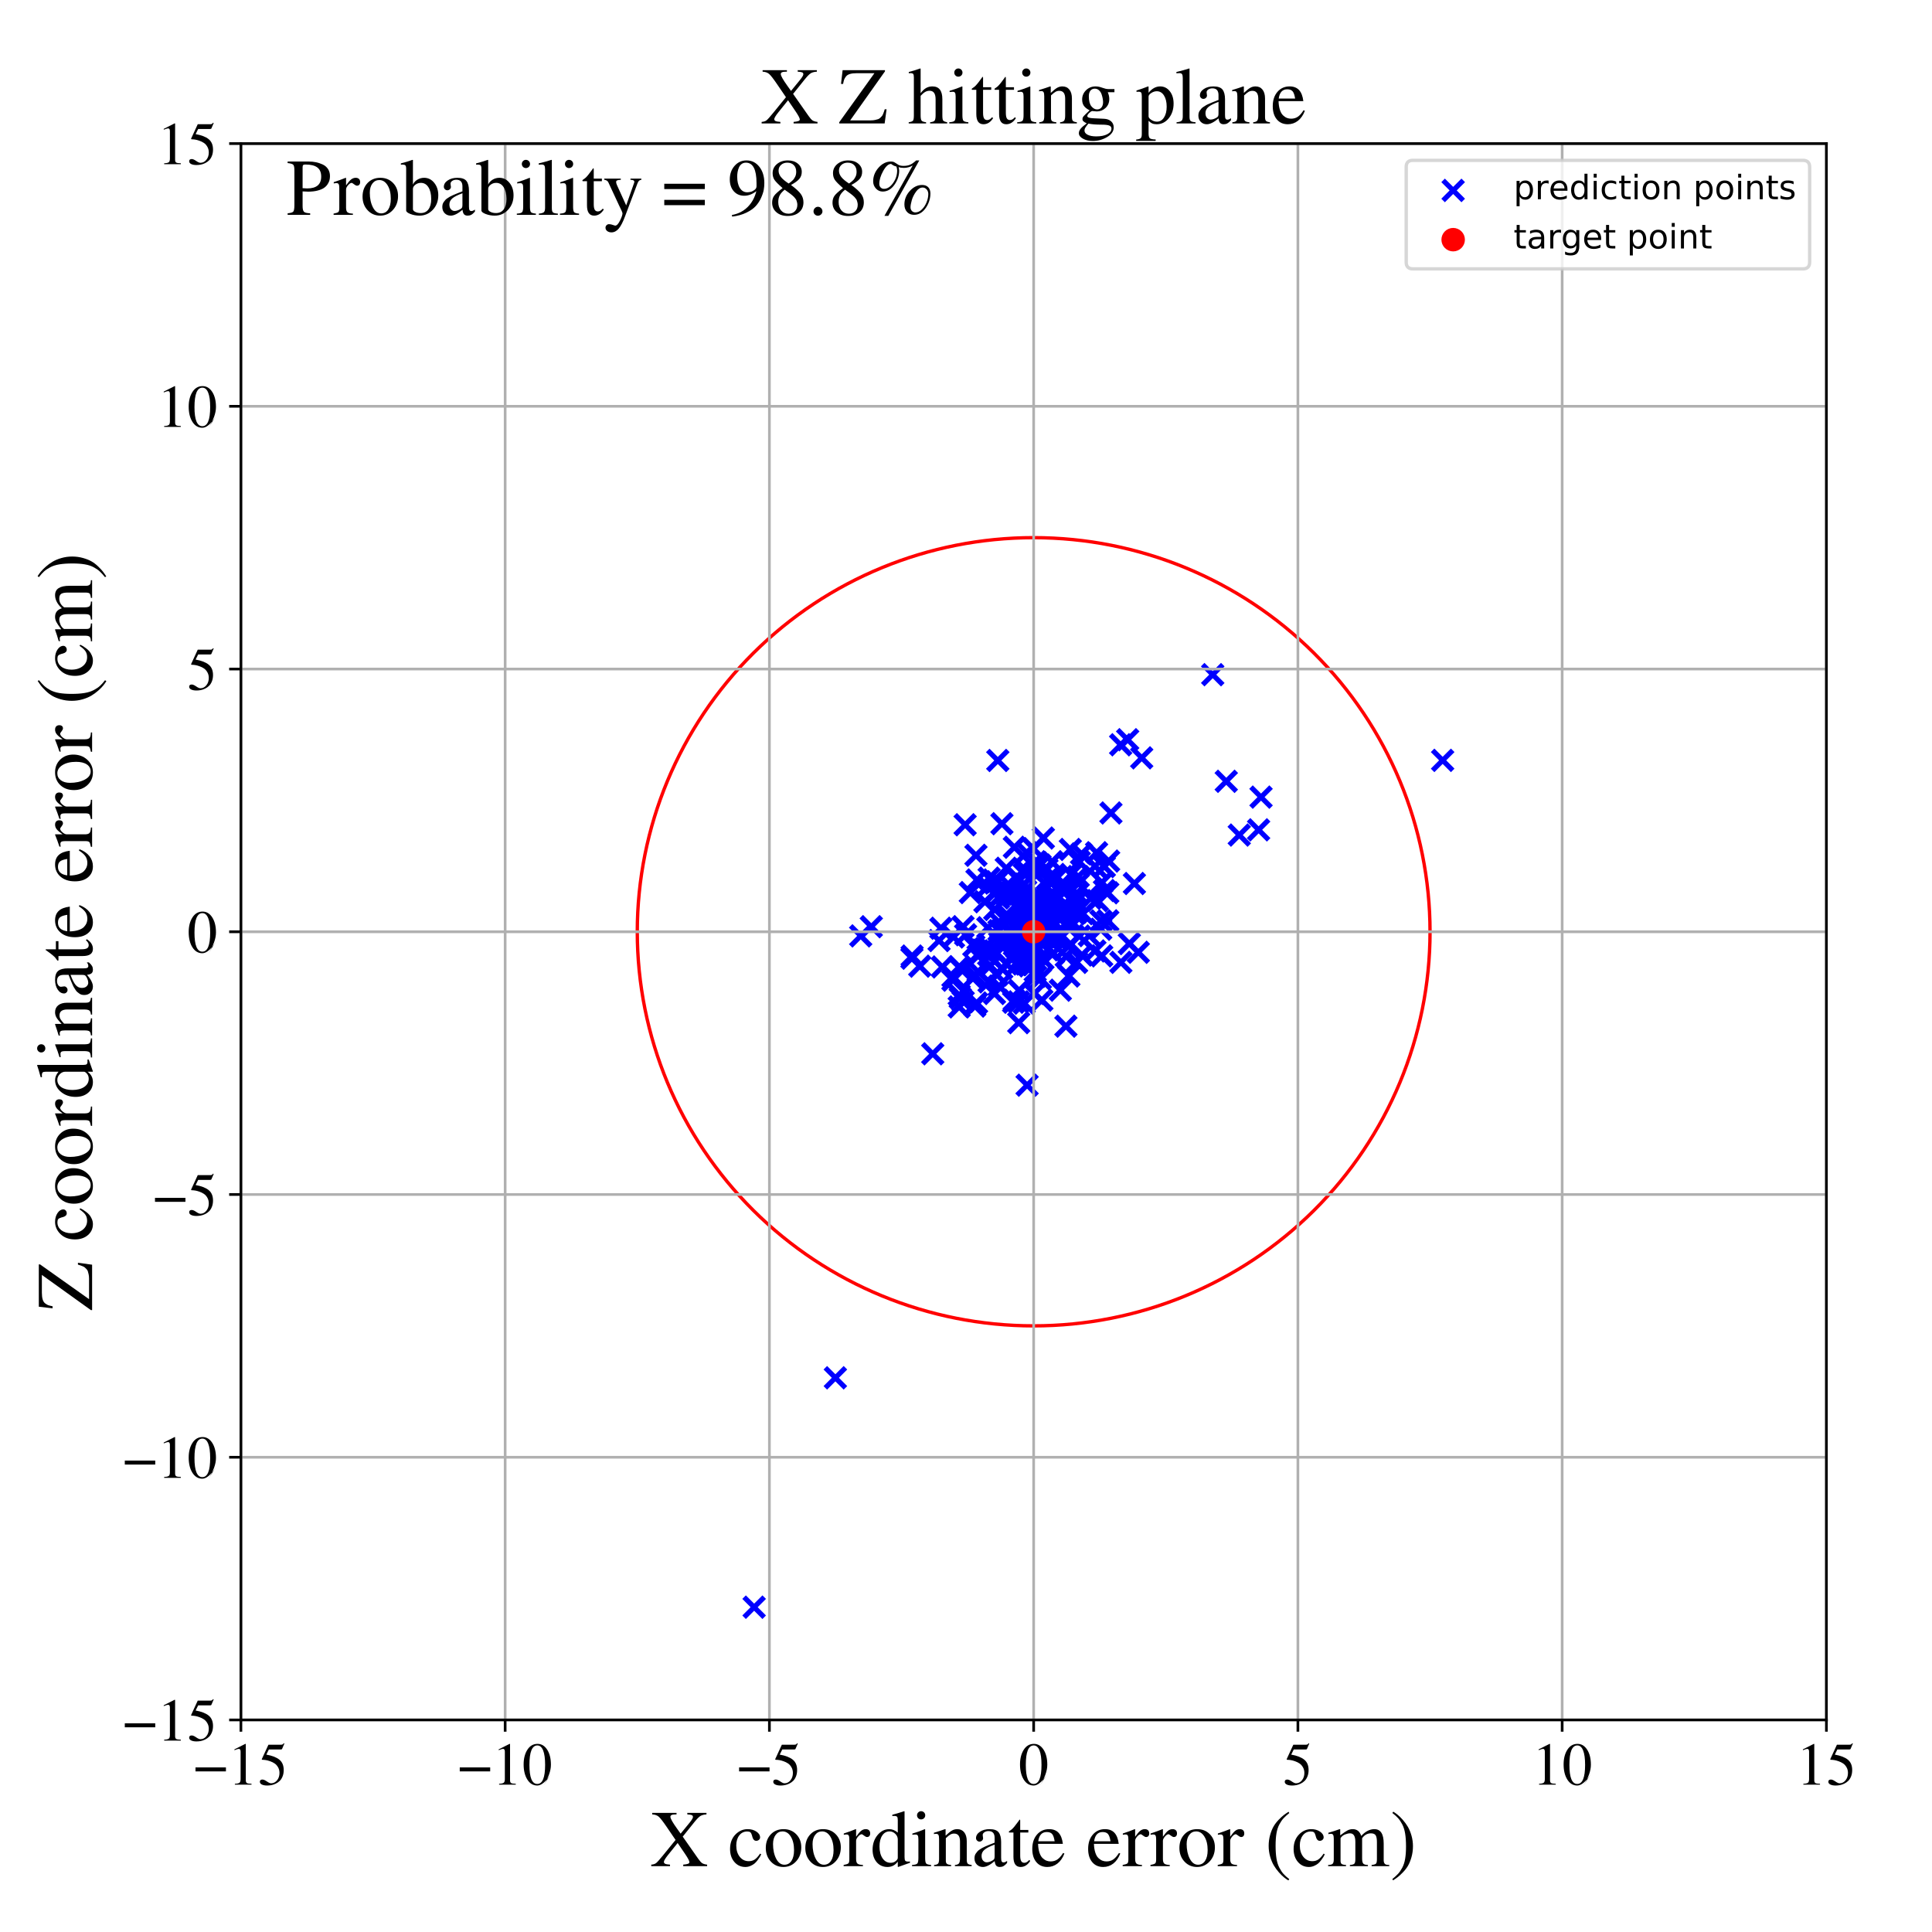 <?xml version="1.0" encoding="utf-8" standalone="no"?>
<!DOCTYPE svg PUBLIC "-//W3C//DTD SVG 1.1//EN"
  "http://www.w3.org/Graphics/SVG/1.1/DTD/svg11.dtd">
<!-- Created with matplotlib (https://matplotlib.org/) -->
<svg height="576pt" version="1.1" viewBox="0 0 576 576" width="576pt" xmlns="http://www.w3.org/2000/svg" xmlns:xlink="http://www.w3.org/1999/xlink">
 <defs>
  <style type="text/css">
*{stroke-linecap:butt;stroke-linejoin:round;}
  </style>
 </defs>
 <g id="figure_1">
  <g id="patch_1">
   <path d="M 0 576 
L 576 576 
L 576 0 
L 0 0 
z
" style="fill:#ffffff;"/>
  </g>
  <g id="axes_1">
   <g id="patch_2">
    <path d="M 71.822 512.784 
L 544.52 512.784 
L 544.52 42.802 
L 71.822 42.802 
z
" style="fill:#ffffff;"/>
   </g>
   <g id="PathCollection_1">
    <defs>
     <path d="M -3 3 
L 3 -3 
M -3 -3 
L 3 3 
" id="m6bc22cd99c" style="stroke:#0000ff;stroke-width:1.5;"/>
    </defs>
    <g clip-path="url(#pb847046ab4)">
     <use style="fill:#0000ff;stroke:#0000ff;stroke-width:1.5;" x="312.622" xlink:href="#m6bc22cd99c" y="280.086"/>
     <use style="fill:#0000ff;stroke:#0000ff;stroke-width:1.5;" x="296.646" xlink:href="#m6bc22cd99c" y="263.265"/>
     <use style="fill:#0000ff;stroke:#0000ff;stroke-width:1.5;" x="303.83" xlink:href="#m6bc22cd99c" y="295.284"/>
     <use style="fill:#0000ff;stroke:#0000ff;stroke-width:1.5;" x="298.535" xlink:href="#m6bc22cd99c" y="275.627"/>
     <use style="fill:#0000ff;stroke:#0000ff;stroke-width:1.5;" x="308.009" xlink:href="#m6bc22cd99c" y="267.343"/>
     <use style="fill:#0000ff;stroke:#0000ff;stroke-width:1.5;" x="318.668" xlink:href="#m6bc22cd99c" y="290.994"/>
     <use style="fill:#0000ff;stroke:#0000ff;stroke-width:1.5;" x="314.445" xlink:href="#m6bc22cd99c" y="267.585"/>
     <use style="fill:#0000ff;stroke:#0000ff;stroke-width:1.5;" x="291.585" xlink:href="#m6bc22cd99c" y="284.963"/>
     <use style="fill:#0000ff;stroke:#0000ff;stroke-width:1.5;" x="313.898" xlink:href="#m6bc22cd99c" y="275.038"/>
     <use style="fill:#0000ff;stroke:#0000ff;stroke-width:1.5;" x="301.948" xlink:href="#m6bc22cd99c" y="277.933"/>
     <use style="fill:#0000ff;stroke:#0000ff;stroke-width:1.5;" x="299.322" xlink:href="#m6bc22cd99c" y="273.363"/>
     <use style="fill:#0000ff;stroke:#0000ff;stroke-width:1.5;" x="316.126" xlink:href="#m6bc22cd99c" y="295.211"/>
     <use style="fill:#0000ff;stroke:#0000ff;stroke-width:1.5;" x="284.276" xlink:href="#m6bc22cd99c" y="279.351"/>
     <use style="fill:#0000ff;stroke:#0000ff;stroke-width:1.5;" x="304.727" xlink:href="#m6bc22cd99c" y="285.441"/>
     <use style="fill:#0000ff;stroke:#0000ff;stroke-width:1.5;" x="319.245" xlink:href="#m6bc22cd99c" y="274.973"/>
     <use style="fill:#0000ff;stroke:#0000ff;stroke-width:1.5;" x="326.467" xlink:href="#m6bc22cd99c" y="258.247"/>
     <use style="fill:#0000ff;stroke:#0000ff;stroke-width:1.5;" x="302.2" xlink:href="#m6bc22cd99c" y="298.808"/>
     <use style="fill:#0000ff;stroke:#0000ff;stroke-width:1.5;" x="303.33" xlink:href="#m6bc22cd99c" y="283.504"/>
     <use style="fill:#0000ff;stroke:#0000ff;stroke-width:1.5;" x="328.514" xlink:href="#m6bc22cd99c" y="263.111"/>
     <use style="fill:#0000ff;stroke:#0000ff;stroke-width:1.5;" x="322.866" xlink:href="#m6bc22cd99c" y="272.412"/>
     <use style="fill:#0000ff;stroke:#0000ff;stroke-width:1.5;" x="310.025" xlink:href="#m6bc22cd99c" y="274.721"/>
     <use style="fill:#0000ff;stroke:#0000ff;stroke-width:1.5;" x="304.781" xlink:href="#m6bc22cd99c" y="267.206"/>
     <use style="fill:#0000ff;stroke:#0000ff;stroke-width:1.5;" x="314.799" xlink:href="#m6bc22cd99c" y="279.721"/>
     <use style="fill:#0000ff;stroke:#0000ff;stroke-width:1.5;" x="303.106" xlink:href="#m6bc22cd99c" y="261.452"/>
     <use style="fill:#0000ff;stroke:#0000ff;stroke-width:1.5;" x="319.192" xlink:href="#m6bc22cd99c" y="281.506"/>
     <use style="fill:#0000ff;stroke:#0000ff;stroke-width:1.5;" x="249.057" xlink:href="#m6bc22cd99c" y="410.775"/>
     <use style="fill:#0000ff;stroke:#0000ff;stroke-width:1.5;" x="310.187" xlink:href="#m6bc22cd99c" y="291.76"/>
     <use style="fill:#0000ff;stroke:#0000ff;stroke-width:1.5;" x="307.879" xlink:href="#m6bc22cd99c" y="287.574"/>
     <use style="fill:#0000ff;stroke:#0000ff;stroke-width:1.5;" x="302.673" xlink:href="#m6bc22cd99c" y="284.941"/>
     <use style="fill:#0000ff;stroke:#0000ff;stroke-width:1.5;" x="308.097" xlink:href="#m6bc22cd99c" y="272.018"/>
     <use style="fill:#0000ff;stroke:#0000ff;stroke-width:1.5;" x="324.758" xlink:href="#m6bc22cd99c" y="278.932"/>
     <use style="fill:#0000ff;stroke:#0000ff;stroke-width:1.5;" x="312.272" xlink:href="#m6bc22cd99c" y="274.04"/>
     <use style="fill:#0000ff;stroke:#0000ff;stroke-width:1.5;" x="309.742" xlink:href="#m6bc22cd99c" y="266.773"/>
     <use style="fill:#0000ff;stroke:#0000ff;stroke-width:1.5;" x="330.283" xlink:href="#m6bc22cd99c" y="274.523"/>
     <use style="fill:#0000ff;stroke:#0000ff;stroke-width:1.5;" x="339.374" xlink:href="#m6bc22cd99c" y="283.913"/>
     <use style="fill:#0000ff;stroke:#0000ff;stroke-width:1.5;" x="224.839" xlink:href="#m6bc22cd99c" y="479.163"/>
     <use style="fill:#0000ff;stroke:#0000ff;stroke-width:1.5;" x="308.764" xlink:href="#m6bc22cd99c" y="291.08"/>
     <use style="fill:#0000ff;stroke:#0000ff;stroke-width:1.5;" x="294.762" xlink:href="#m6bc22cd99c" y="284.721"/>
     <use style="fill:#0000ff;stroke:#0000ff;stroke-width:1.5;" x="314.374" xlink:href="#m6bc22cd99c" y="266.839"/>
     <use style="fill:#0000ff;stroke:#0000ff;stroke-width:1.5;" x="328.239" xlink:href="#m6bc22cd99c" y="274.565"/>
     <use style="fill:#0000ff;stroke:#0000ff;stroke-width:1.5;" x="302.404" xlink:href="#m6bc22cd99c" y="275.949"/>
     <use style="fill:#0000ff;stroke:#0000ff;stroke-width:1.5;" x="318.697" xlink:href="#m6bc22cd99c" y="276.776"/>
     <use style="fill:#0000ff;stroke:#0000ff;stroke-width:1.5;" x="369.469" xlink:href="#m6bc22cd99c" y="248.96"/>
     <use style="fill:#0000ff;stroke:#0000ff;stroke-width:1.5;" x="321.011" xlink:href="#m6bc22cd99c" y="266.288"/>
     <use style="fill:#0000ff;stroke:#0000ff;stroke-width:1.5;" x="313.751" xlink:href="#m6bc22cd99c" y="274.645"/>
     <use style="fill:#0000ff;stroke:#0000ff;stroke-width:1.5;" x="304.234" xlink:href="#m6bc22cd99c" y="270.22"/>
     <use style="fill:#0000ff;stroke:#0000ff;stroke-width:1.5;" x="306.998" xlink:href="#m6bc22cd99c" y="276.994"/>
     <use style="fill:#0000ff;stroke:#0000ff;stroke-width:1.5;" x="315.014" xlink:href="#m6bc22cd99c" y="278.218"/>
     <use style="fill:#0000ff;stroke:#0000ff;stroke-width:1.5;" x="271.876" xlink:href="#m6bc22cd99c" y="285.676"/>
     <use style="fill:#0000ff;stroke:#0000ff;stroke-width:1.5;" x="305.344" xlink:href="#m6bc22cd99c" y="260.517"/>
     <use style="fill:#0000ff;stroke:#0000ff;stroke-width:1.5;" x="315.594" xlink:href="#m6bc22cd99c" y="272.382"/>
     <use style="fill:#0000ff;stroke:#0000ff;stroke-width:1.5;" x="340.384" xlink:href="#m6bc22cd99c" y="225.942"/>
     <use style="fill:#0000ff;stroke:#0000ff;stroke-width:1.5;" x="317.889" xlink:href="#m6bc22cd99c" y="285.16"/>
     <use style="fill:#0000ff;stroke:#0000ff;stroke-width:1.5;" x="296.571" xlink:href="#m6bc22cd99c" y="271.163"/>
     <use style="fill:#0000ff;stroke:#0000ff;stroke-width:1.5;" x="259.766" xlink:href="#m6bc22cd99c" y="276.291"/>
     <use style="fill:#0000ff;stroke:#0000ff;stroke-width:1.5;" x="304.023" xlink:href="#m6bc22cd99c" y="281.113"/>
     <use style="fill:#0000ff;stroke:#0000ff;stroke-width:1.5;" x="287.104" xlink:href="#m6bc22cd99c" y="276.275"/>
     <use style="fill:#0000ff;stroke:#0000ff;stroke-width:1.5;" x="316.618" xlink:href="#m6bc22cd99c" y="279.276"/>
     <use style="fill:#0000ff;stroke:#0000ff;stroke-width:1.5;" x="271.932" xlink:href="#m6bc22cd99c" y="285.025"/>
     <use style="fill:#0000ff;stroke:#0000ff;stroke-width:1.5;" x="290.969" xlink:href="#m6bc22cd99c" y="254.998"/>
     <use style="fill:#0000ff;stroke:#0000ff;stroke-width:1.5;" x="311.172" xlink:href="#m6bc22cd99c" y="271.018"/>
     <use style="fill:#0000ff;stroke:#0000ff;stroke-width:1.5;" x="314.133" xlink:href="#m6bc22cd99c" y="262.508"/>
     <use style="fill:#0000ff;stroke:#0000ff;stroke-width:1.5;" x="296.52" xlink:href="#m6bc22cd99c" y="283.491"/>
     <use style="fill:#0000ff;stroke:#0000ff;stroke-width:1.5;" x="314.044" xlink:href="#m6bc22cd99c" y="284.227"/>
     <use style="fill:#0000ff;stroke:#0000ff;stroke-width:1.5;" x="313.086" xlink:href="#m6bc22cd99c" y="269.844"/>
     <use style="fill:#0000ff;stroke:#0000ff;stroke-width:1.5;" x="308.229" xlink:href="#m6bc22cd99c" y="269.721"/>
     <use style="fill:#0000ff;stroke:#0000ff;stroke-width:1.5;" x="317.787" xlink:href="#m6bc22cd99c" y="305.941"/>
     <use style="fill:#0000ff;stroke:#0000ff;stroke-width:1.5;" x="303.971" xlink:href="#m6bc22cd99c" y="276.017"/>
     <use style="fill:#0000ff;stroke:#0000ff;stroke-width:1.5;" x="321.774" xlink:href="#m6bc22cd99c" y="256.948"/>
     <use style="fill:#0000ff;stroke:#0000ff;stroke-width:1.5;" x="308.833" xlink:href="#m6bc22cd99c" y="282.248"/>
     <use style="fill:#0000ff;stroke:#0000ff;stroke-width:1.5;" x="300.315" xlink:href="#m6bc22cd99c" y="267.092"/>
     <use style="fill:#0000ff;stroke:#0000ff;stroke-width:1.5;" x="298.029" xlink:href="#m6bc22cd99c" y="280.968"/>
     <use style="fill:#0000ff;stroke:#0000ff;stroke-width:1.5;" x="300.433" xlink:href="#m6bc22cd99c" y="272.912"/>
     <use style="fill:#0000ff;stroke:#0000ff;stroke-width:1.5;" x="274.214" xlink:href="#m6bc22cd99c" y="288.05"/>
     <use style="fill:#0000ff;stroke:#0000ff;stroke-width:1.5;" x="305.564" xlink:href="#m6bc22cd99c" y="271.671"/>
     <use style="fill:#0000ff;stroke:#0000ff;stroke-width:1.5;" x="308.224" xlink:href="#m6bc22cd99c" y="281.388"/>
     <use style="fill:#0000ff;stroke:#0000ff;stroke-width:1.5;" x="303.05" xlink:href="#m6bc22cd99c" y="266.723"/>
     <use style="fill:#0000ff;stroke:#0000ff;stroke-width:1.5;" x="291.275" xlink:href="#m6bc22cd99c" y="262.349"/>
     <use style="fill:#0000ff;stroke:#0000ff;stroke-width:1.5;" x="284.095" xlink:href="#m6bc22cd99c" y="292.228"/>
     <use style="fill:#0000ff;stroke:#0000ff;stroke-width:1.5;" x="334.176" xlink:href="#m6bc22cd99c" y="286.907"/>
     <use style="fill:#0000ff;stroke:#0000ff;stroke-width:1.5;" x="334.106" xlink:href="#m6bc22cd99c" y="222.048"/>
     <use style="fill:#0000ff;stroke:#0000ff;stroke-width:1.5;" x="375.963" xlink:href="#m6bc22cd99c" y="237.652"/>
     <use style="fill:#0000ff;stroke:#0000ff;stroke-width:1.5;" x="297.685" xlink:href="#m6bc22cd99c" y="267.727"/>
     <use style="fill:#0000ff;stroke:#0000ff;stroke-width:1.5;" x="300.564" xlink:href="#m6bc22cd99c" y="263.584"/>
     <use style="fill:#0000ff;stroke:#0000ff;stroke-width:1.5;" x="320.36" xlink:href="#m6bc22cd99c" y="272.416"/>
     <use style="fill:#0000ff;stroke:#0000ff;stroke-width:1.5;" x="317.524" xlink:href="#m6bc22cd99c" y="269.315"/>
     <use style="fill:#0000ff;stroke:#0000ff;stroke-width:1.5;" x="328.17" xlink:href="#m6bc22cd99c" y="277.048"/>
     <use style="fill:#0000ff;stroke:#0000ff;stroke-width:1.5;" x="305.237" xlink:href="#m6bc22cd99c" y="286.372"/>
     <use style="fill:#0000ff;stroke:#0000ff;stroke-width:1.5;" x="310.096" xlink:href="#m6bc22cd99c" y="257.916"/>
     <use style="fill:#0000ff;stroke:#0000ff;stroke-width:1.5;" x="256.613" xlink:href="#m6bc22cd99c" y="279.025"/>
     <use style="fill:#0000ff;stroke:#0000ff;stroke-width:1.5;" x="304.922" xlink:href="#m6bc22cd99c" y="279.592"/>
     <use style="fill:#0000ff;stroke:#0000ff;stroke-width:1.5;" x="318.573" xlink:href="#m6bc22cd99c" y="264.843"/>
     <use style="fill:#0000ff;stroke:#0000ff;stroke-width:1.5;" x="297.104" xlink:href="#m6bc22cd99c" y="265.851"/>
     <use style="fill:#0000ff;stroke:#0000ff;stroke-width:1.5;" x="289.29" xlink:href="#m6bc22cd99c" y="266.11"/>
     <use style="fill:#0000ff;stroke:#0000ff;stroke-width:1.5;" x="298.359" xlink:href="#m6bc22cd99c" y="281.839"/>
     <use style="fill:#0000ff;stroke:#0000ff;stroke-width:1.5;" x="313.617" xlink:href="#m6bc22cd99c" y="256.912"/>
     <use style="fill:#0000ff;stroke:#0000ff;stroke-width:1.5;" x="313.717" xlink:href="#m6bc22cd99c" y="261.68"/>
     <use style="fill:#0000ff;stroke:#0000ff;stroke-width:1.5;" x="287.742" xlink:href="#m6bc22cd99c" y="245.892"/>
     <use style="fill:#0000ff;stroke:#0000ff;stroke-width:1.5;" x="322.572" xlink:href="#m6bc22cd99c" y="284.741"/>
     <use style="fill:#0000ff;stroke:#0000ff;stroke-width:1.5;" x="293.641" xlink:href="#m6bc22cd99c" y="268.842"/>
     <use style="fill:#0000ff;stroke:#0000ff;stroke-width:1.5;" x="290.782" xlink:href="#m6bc22cd99c" y="290.929"/>
     <use style="fill:#0000ff;stroke:#0000ff;stroke-width:1.5;" x="330.271" xlink:href="#m6bc22cd99c" y="266.17"/>
     <use style="fill:#0000ff;stroke:#0000ff;stroke-width:1.5;" x="317.677" xlink:href="#m6bc22cd99c" y="265.254"/>
     <use style="fill:#0000ff;stroke:#0000ff;stroke-width:1.5;" x="307.504" xlink:href="#m6bc22cd99c" y="272.244"/>
     <use style="fill:#0000ff;stroke:#0000ff;stroke-width:1.5;" x="314.673" xlink:href="#m6bc22cd99c" y="278.927"/>
     <use style="fill:#0000ff;stroke:#0000ff;stroke-width:1.5;" x="310.506" xlink:href="#m6bc22cd99c" y="270.147"/>
     <use style="fill:#0000ff;stroke:#0000ff;stroke-width:1.5;" x="297.825" xlink:href="#m6bc22cd99c" y="277.453"/>
     <use style="fill:#0000ff;stroke:#0000ff;stroke-width:1.5;" x="298.465" xlink:href="#m6bc22cd99c" y="281.608"/>
     <use style="fill:#0000ff;stroke:#0000ff;stroke-width:1.5;" x="302.415" xlink:href="#m6bc22cd99c" y="252.597"/>
     <use style="fill:#0000ff;stroke:#0000ff;stroke-width:1.5;" x="320.552" xlink:href="#m6bc22cd99c" y="268.358"/>
     <use style="fill:#0000ff;stroke:#0000ff;stroke-width:1.5;" x="290.619" xlink:href="#m6bc22cd99c" y="299.957"/>
     <use style="fill:#0000ff;stroke:#0000ff;stroke-width:1.5;" x="321.515" xlink:href="#m6bc22cd99c" y="263.453"/>
     <use style="fill:#0000ff;stroke:#0000ff;stroke-width:1.5;" x="298.243" xlink:href="#m6bc22cd99c" y="281.117"/>
     <use style="fill:#0000ff;stroke:#0000ff;stroke-width:1.5;" x="330.522" xlink:href="#m6bc22cd99c" y="256.712"/>
     <use style="fill:#0000ff;stroke:#0000ff;stroke-width:1.5;" x="321.81" xlink:href="#m6bc22cd99c" y="279.063"/>
     <use style="fill:#0000ff;stroke:#0000ff;stroke-width:1.5;" x="287.881" xlink:href="#m6bc22cd99c" y="278.678"/>
     <use style="fill:#0000ff;stroke:#0000ff;stroke-width:1.5;" x="305.855" xlink:href="#m6bc22cd99c" y="287.413"/>
     <use style="fill:#0000ff;stroke:#0000ff;stroke-width:1.5;" x="309.006" xlink:href="#m6bc22cd99c" y="269.033"/>
     <use style="fill:#0000ff;stroke:#0000ff;stroke-width:1.5;" x="300.095" xlink:href="#m6bc22cd99c" y="287.403"/>
     <use style="fill:#0000ff;stroke:#0000ff;stroke-width:1.5;" x="294.872" xlink:href="#m6bc22cd99c" y="292.745"/>
     <use style="fill:#0000ff;stroke:#0000ff;stroke-width:1.5;" x="318.969" xlink:href="#m6bc22cd99c" y="274.25"/>
     <use style="fill:#0000ff;stroke:#0000ff;stroke-width:1.5;" x="317.211" xlink:href="#m6bc22cd99c" y="263.84"/>
     <use style="fill:#0000ff;stroke:#0000ff;stroke-width:1.5;" x="295.23" xlink:href="#m6bc22cd99c" y="287.901"/>
     <use style="fill:#0000ff;stroke:#0000ff;stroke-width:1.5;" x="305.323" xlink:href="#m6bc22cd99c" y="263.712"/>
     <use style="fill:#0000ff;stroke:#0000ff;stroke-width:1.5;" x="307.338" xlink:href="#m6bc22cd99c" y="272.283"/>
     <use style="fill:#0000ff;stroke:#0000ff;stroke-width:1.5;" x="312.21" xlink:href="#m6bc22cd99c" y="262.193"/>
     <use style="fill:#0000ff;stroke:#0000ff;stroke-width:1.5;" x="338.203" xlink:href="#m6bc22cd99c" y="263.406"/>
     <use style="fill:#0000ff;stroke:#0000ff;stroke-width:1.5;" x="310.619" xlink:href="#m6bc22cd99c" y="298.196"/>
     <use style="fill:#0000ff;stroke:#0000ff;stroke-width:1.5;" x="302.36" xlink:href="#m6bc22cd99c" y="298.234"/>
     <use style="fill:#0000ff;stroke:#0000ff;stroke-width:1.5;" x="301.784" xlink:href="#m6bc22cd99c" y="266.895"/>
     <use style="fill:#0000ff;stroke:#0000ff;stroke-width:1.5;" x="285.967" xlink:href="#m6bc22cd99c" y="300.198"/>
     <use style="fill:#0000ff;stroke:#0000ff;stroke-width:1.5;" x="294.506" xlink:href="#m6bc22cd99c" y="276.585"/>
     <use style="fill:#0000ff;stroke:#0000ff;stroke-width:1.5;" x="326.931" xlink:href="#m6bc22cd99c" y="254.223"/>
     <use style="fill:#0000ff;stroke:#0000ff;stroke-width:1.5;" x="311.065" xlink:href="#m6bc22cd99c" y="249.847"/>
     <use style="fill:#0000ff;stroke:#0000ff;stroke-width:1.5;" x="297.266" xlink:href="#m6bc22cd99c" y="290.685"/>
     <use style="fill:#0000ff;stroke:#0000ff;stroke-width:1.5;" x="365.594" xlink:href="#m6bc22cd99c" y="232.935"/>
     <use style="fill:#0000ff;stroke:#0000ff;stroke-width:1.5;" x="312.407" xlink:href="#m6bc22cd99c" y="283.193"/>
     <use style="fill:#0000ff;stroke:#0000ff;stroke-width:1.5;" x="310.947" xlink:href="#m6bc22cd99c" y="269.304"/>
     <use style="fill:#0000ff;stroke:#0000ff;stroke-width:1.5;" x="327.153" xlink:href="#m6bc22cd99c" y="268.499"/>
     <use style="fill:#0000ff;stroke:#0000ff;stroke-width:1.5;" x="311.552" xlink:href="#m6bc22cd99c" y="272.101"/>
     <use style="fill:#0000ff;stroke:#0000ff;stroke-width:1.5;" x="306.572" xlink:href="#m6bc22cd99c" y="270.486"/>
     <use style="fill:#0000ff;stroke:#0000ff;stroke-width:1.5;" x="310.264" xlink:href="#m6bc22cd99c" y="271.201"/>
     <use style="fill:#0000ff;stroke:#0000ff;stroke-width:1.5;" x="305.871" xlink:href="#m6bc22cd99c" y="274.465"/>
     <use style="fill:#0000ff;stroke:#0000ff;stroke-width:1.5;" x="299.74" xlink:href="#m6bc22cd99c" y="281.225"/>
     <use style="fill:#0000ff;stroke:#0000ff;stroke-width:1.5;" x="313.792" xlink:href="#m6bc22cd99c" y="276.398"/>
     <use style="fill:#0000ff;stroke:#0000ff;stroke-width:1.5;" x="298.709" xlink:href="#m6bc22cd99c" y="245.58"/>
     <use style="fill:#0000ff;stroke:#0000ff;stroke-width:1.5;" x="302.816" xlink:href="#m6bc22cd99c" y="281.57"/>
     <use style="fill:#0000ff;stroke:#0000ff;stroke-width:1.5;" x="311.139" xlink:href="#m6bc22cd99c" y="272.771"/>
     <use style="fill:#0000ff;stroke:#0000ff;stroke-width:1.5;" x="306.214" xlink:href="#m6bc22cd99c" y="323.528"/>
     <use style="fill:#0000ff;stroke:#0000ff;stroke-width:1.5;" x="302.29" xlink:href="#m6bc22cd99c" y="278.685"/>
     <use style="fill:#0000ff;stroke:#0000ff;stroke-width:1.5;" x="297.481" xlink:href="#m6bc22cd99c" y="226.726"/>
     <use style="fill:#0000ff;stroke:#0000ff;stroke-width:1.5;" x="299.597" xlink:href="#m6bc22cd99c" y="281.884"/>
     <use style="fill:#0000ff;stroke:#0000ff;stroke-width:1.5;" x="312.638" xlink:href="#m6bc22cd99c" y="279.098"/>
     <use style="fill:#0000ff;stroke:#0000ff;stroke-width:1.5;" x="322.44" xlink:href="#m6bc22cd99c" y="254.571"/>
     <use style="fill:#0000ff;stroke:#0000ff;stroke-width:1.5;" x="306.534" xlink:href="#m6bc22cd99c" y="282.166"/>
     <use style="fill:#0000ff;stroke:#0000ff;stroke-width:1.5;" x="286.009" xlink:href="#m6bc22cd99c" y="288.217"/>
     <use style="fill:#0000ff;stroke:#0000ff;stroke-width:1.5;" x="310.944" xlink:href="#m6bc22cd99c" y="285.905"/>
     <use style="fill:#0000ff;stroke:#0000ff;stroke-width:1.5;" x="430.106" xlink:href="#m6bc22cd99c" y="226.691"/>
     <use style="fill:#0000ff;stroke:#0000ff;stroke-width:1.5;" x="309.144" xlink:href="#m6bc22cd99c" y="257.207"/>
     <use style="fill:#0000ff;stroke:#0000ff;stroke-width:1.5;" x="310.19" xlink:href="#m6bc22cd99c" y="272.116"/>
     <use style="fill:#0000ff;stroke:#0000ff;stroke-width:1.5;" x="311.433" xlink:href="#m6bc22cd99c" y="277.334"/>
     <use style="fill:#0000ff;stroke:#0000ff;stroke-width:1.5;" x="290.326" xlink:href="#m6bc22cd99c" y="281.994"/>
     <use style="fill:#0000ff;stroke:#0000ff;stroke-width:1.5;" x="319.322" xlink:href="#m6bc22cd99c" y="260.696"/>
     <use style="fill:#0000ff;stroke:#0000ff;stroke-width:1.5;" x="309.323" xlink:href="#m6bc22cd99c" y="277.409"/>
     <use style="fill:#0000ff;stroke:#0000ff;stroke-width:1.5;" x="308.132" xlink:href="#m6bc22cd99c" y="253.009"/>
     <use style="fill:#0000ff;stroke:#0000ff;stroke-width:1.5;" x="312.565" xlink:href="#m6bc22cd99c" y="271.704"/>
     <use style="fill:#0000ff;stroke:#0000ff;stroke-width:1.5;" x="306.076" xlink:href="#m6bc22cd99c" y="254.179"/>
     <use style="fill:#0000ff;stroke:#0000ff;stroke-width:1.5;" x="295.41" xlink:href="#m6bc22cd99c" y="283.042"/>
     <use style="fill:#0000ff;stroke:#0000ff;stroke-width:1.5;" x="313.422" xlink:href="#m6bc22cd99c" y="274.059"/>
     <use style="fill:#0000ff;stroke:#0000ff;stroke-width:1.5;" x="287.163" xlink:href="#m6bc22cd99c" y="298.599"/>
     <use style="fill:#0000ff;stroke:#0000ff;stroke-width:1.5;" x="293.697" xlink:href="#m6bc22cd99c" y="282.824"/>
     <use style="fill:#0000ff;stroke:#0000ff;stroke-width:1.5;" x="284.1" xlink:href="#m6bc22cd99c" y="291.184"/>
     <use style="fill:#0000ff;stroke:#0000ff;stroke-width:1.5;" x="300.507" xlink:href="#m6bc22cd99c" y="280.565"/>
     <use style="fill:#0000ff;stroke:#0000ff;stroke-width:1.5;" x="326.43" xlink:href="#m6bc22cd99c" y="283.513"/>
     <use style="fill:#0000ff;stroke:#0000ff;stroke-width:1.5;" x="325.178" xlink:href="#m6bc22cd99c" y="267.826"/>
     <use style="fill:#0000ff;stroke:#0000ff;stroke-width:1.5;" x="292.787" xlink:href="#m6bc22cd99c" y="283.278"/>
     <use style="fill:#0000ff;stroke:#0000ff;stroke-width:1.5;" x="311.298" xlink:href="#m6bc22cd99c" y="275.136"/>
     <use style="fill:#0000ff;stroke:#0000ff;stroke-width:1.5;" x="336.692" xlink:href="#m6bc22cd99c" y="281.325"/>
     <use style="fill:#0000ff;stroke:#0000ff;stroke-width:1.5;" x="294.894" xlink:href="#m6bc22cd99c" y="261.787"/>
     <use style="fill:#0000ff;stroke:#0000ff;stroke-width:1.5;" x="297.162" xlink:href="#m6bc22cd99c" y="262.884"/>
     <use style="fill:#0000ff;stroke:#0000ff;stroke-width:1.5;" x="290.013" xlink:href="#m6bc22cd99c" y="291.585"/>
     <use style="fill:#0000ff;stroke:#0000ff;stroke-width:1.5;" x="304.8" xlink:href="#m6bc22cd99c" y="266.604"/>
     <use style="fill:#0000ff;stroke:#0000ff;stroke-width:1.5;" x="305.632" xlink:href="#m6bc22cd99c" y="259.335"/>
     <use style="fill:#0000ff;stroke:#0000ff;stroke-width:1.5;" x="361.561" xlink:href="#m6bc22cd99c" y="201.146"/>
     <use style="fill:#0000ff;stroke:#0000ff;stroke-width:1.5;" x="297.862" xlink:href="#m6bc22cd99c" y="293.98"/>
     <use style="fill:#0000ff;stroke:#0000ff;stroke-width:1.5;" x="336.201" xlink:href="#m6bc22cd99c" y="220.535"/>
     <use style="fill:#0000ff;stroke:#0000ff;stroke-width:1.5;" x="328.46" xlink:href="#m6bc22cd99c" y="284.983"/>
     <use style="fill:#0000ff;stroke:#0000ff;stroke-width:1.5;" x="310.268" xlink:href="#m6bc22cd99c" y="273.266"/>
     <use style="fill:#0000ff;stroke:#0000ff;stroke-width:1.5;" x="307.734" xlink:href="#m6bc22cd99c" y="257.827"/>
     <use style="fill:#0000ff;stroke:#0000ff;stroke-width:1.5;" x="302.422" xlink:href="#m6bc22cd99c" y="281.75"/>
     <use style="fill:#0000ff;stroke:#0000ff;stroke-width:1.5;" x="299.707" xlink:href="#m6bc22cd99c" y="264.827"/>
     <use style="fill:#0000ff;stroke:#0000ff;stroke-width:1.5;" x="298.659" xlink:href="#m6bc22cd99c" y="288.685"/>
     <use style="fill:#0000ff;stroke:#0000ff;stroke-width:1.5;" x="304.148" xlink:href="#m6bc22cd99c" y="283.451"/>
     <use style="fill:#0000ff;stroke:#0000ff;stroke-width:1.5;" x="305.379" xlink:href="#m6bc22cd99c" y="270.973"/>
     <use style="fill:#0000ff;stroke:#0000ff;stroke-width:1.5;" x="279.964" xlink:href="#m6bc22cd99c" y="280.416"/>
     <use style="fill:#0000ff;stroke:#0000ff;stroke-width:1.5;" x="375.234" xlink:href="#m6bc22cd99c" y="247.403"/>
     <use style="fill:#0000ff;stroke:#0000ff;stroke-width:1.5;" x="306.938" xlink:href="#m6bc22cd99c" y="287.968"/>
     <use style="fill:#0000ff;stroke:#0000ff;stroke-width:1.5;" x="331.212" xlink:href="#m6bc22cd99c" y="242.376"/>
     <use style="fill:#0000ff;stroke:#0000ff;stroke-width:1.5;" x="312.736" xlink:href="#m6bc22cd99c" y="276.022"/>
     <use style="fill:#0000ff;stroke:#0000ff;stroke-width:1.5;" x="300.004" xlink:href="#m6bc22cd99c" y="258.859"/>
     <use style="fill:#0000ff;stroke:#0000ff;stroke-width:1.5;" x="307.793" xlink:href="#m6bc22cd99c" y="287.11"/>
     <use style="fill:#0000ff;stroke:#0000ff;stroke-width:1.5;" x="317.189" xlink:href="#m6bc22cd99c" y="272.856"/>
     <use style="fill:#0000ff;stroke:#0000ff;stroke-width:1.5;" x="286.275" xlink:href="#m6bc22cd99c" y="297.534"/>
     <use style="fill:#0000ff;stroke:#0000ff;stroke-width:1.5;" x="312.13" xlink:href="#m6bc22cd99c" y="259.131"/>
     <use style="fill:#0000ff;stroke:#0000ff;stroke-width:1.5;" x="307.535" xlink:href="#m6bc22cd99c" y="276.988"/>
     <use style="fill:#0000ff;stroke:#0000ff;stroke-width:1.5;" x="314.775" xlink:href="#m6bc22cd99c" y="278.441"/>
     <use style="fill:#0000ff;stroke:#0000ff;stroke-width:1.5;" x="321.469" xlink:href="#m6bc22cd99c" y="261.336"/>
     <use style="fill:#0000ff;stroke:#0000ff;stroke-width:1.5;" x="306.191" xlink:href="#m6bc22cd99c" y="281.66"/>
     <use style="fill:#0000ff;stroke:#0000ff;stroke-width:1.5;" x="308.631" xlink:href="#m6bc22cd99c" y="289.531"/>
     <use style="fill:#0000ff;stroke:#0000ff;stroke-width:1.5;" x="305.288" xlink:href="#m6bc22cd99c" y="265.9"/>
     <use style="fill:#0000ff;stroke:#0000ff;stroke-width:1.5;" x="291.578" xlink:href="#m6bc22cd99c" y="289.672"/>
     <use style="fill:#0000ff;stroke:#0000ff;stroke-width:1.5;" x="309.371" xlink:href="#m6bc22cd99c" y="278.767"/>
     <use style="fill:#0000ff;stroke:#0000ff;stroke-width:1.5;" x="307.442" xlink:href="#m6bc22cd99c" y="273.474"/>
     <use style="fill:#0000ff;stroke:#0000ff;stroke-width:1.5;" x="280.949" xlink:href="#m6bc22cd99c" y="288.282"/>
     <use style="fill:#0000ff;stroke:#0000ff;stroke-width:1.5;" x="280.511" xlink:href="#m6bc22cd99c" y="276.74"/>
     <use style="fill:#0000ff;stroke:#0000ff;stroke-width:1.5;" x="318.471" xlink:href="#m6bc22cd99c" y="282.16"/>
     <use style="fill:#0000ff;stroke:#0000ff;stroke-width:1.5;" x="294.464" xlink:href="#m6bc22cd99c" y="264.25"/>
     <use style="fill:#0000ff;stroke:#0000ff;stroke-width:1.5;" x="305.339" xlink:href="#m6bc22cd99c" y="299.09"/>
     <use style="fill:#0000ff;stroke:#0000ff;stroke-width:1.5;" x="310.855" xlink:href="#m6bc22cd99c" y="276.105"/>
     <use style="fill:#0000ff;stroke:#0000ff;stroke-width:1.5;" x="307.196" xlink:href="#m6bc22cd99c" y="276.765"/>
     <use style="fill:#0000ff;stroke:#0000ff;stroke-width:1.5;" x="319.105" xlink:href="#m6bc22cd99c" y="253.253"/>
     <use style="fill:#0000ff;stroke:#0000ff;stroke-width:1.5;" x="319.728" xlink:href="#m6bc22cd99c" y="271.477"/>
     <use style="fill:#0000ff;stroke:#0000ff;stroke-width:1.5;" x="308.434" xlink:href="#m6bc22cd99c" y="260.366"/>
     <use style="fill:#0000ff;stroke:#0000ff;stroke-width:1.5;" x="296.489" xlink:href="#m6bc22cd99c" y="296.202"/>
     <use style="fill:#0000ff;stroke:#0000ff;stroke-width:1.5;" x="301.834" xlink:href="#m6bc22cd99c" y="265.766"/>
     <use style="fill:#0000ff;stroke:#0000ff;stroke-width:1.5;" x="298.724" xlink:href="#m6bc22cd99c" y="266.583"/>
     <use style="fill:#0000ff;stroke:#0000ff;stroke-width:1.5;" x="303.722" xlink:href="#m6bc22cd99c" y="304.895"/>
     <use style="fill:#0000ff;stroke:#0000ff;stroke-width:1.5;" x="315.313" xlink:href="#m6bc22cd99c" y="278.507"/>
     <use style="fill:#0000ff;stroke:#0000ff;stroke-width:1.5;" x="305.801" xlink:href="#m6bc22cd99c" y="260.656"/>
     <use style="fill:#0000ff;stroke:#0000ff;stroke-width:1.5;" x="308.375" xlink:href="#m6bc22cd99c" y="296.193"/>
     <use style="fill:#0000ff;stroke:#0000ff;stroke-width:1.5;" x="302.099" xlink:href="#m6bc22cd99c" y="285.149"/>
     <use style="fill:#0000ff;stroke:#0000ff;stroke-width:1.5;" x="303.182" xlink:href="#m6bc22cd99c" y="287.578"/>
     <use style="fill:#0000ff;stroke:#0000ff;stroke-width:1.5;" x="278.086" xlink:href="#m6bc22cd99c" y="314.175"/>
     <use style="fill:#0000ff;stroke:#0000ff;stroke-width:1.5;" x="291.143" xlink:href="#m6bc22cd99c" y="299.019"/>
     <use style="fill:#0000ff;stroke:#0000ff;stroke-width:1.5;" x="304.699" xlink:href="#m6bc22cd99c" y="273.736"/>
     <use style="fill:#0000ff;stroke:#0000ff;stroke-width:1.5;" x="303.674" xlink:href="#m6bc22cd99c" y="298.684"/>
     <use style="fill:#0000ff;stroke:#0000ff;stroke-width:1.5;" x="307.105" xlink:href="#m6bc22cd99c" y="275.695"/>
     <use style="fill:#0000ff;stroke:#0000ff;stroke-width:1.5;" x="329.279" xlink:href="#m6bc22cd99c" y="265.507"/>
     <use style="fill:#0000ff;stroke:#0000ff;stroke-width:1.5;" x="285.977" xlink:href="#m6bc22cd99c" y="296.664"/>
     <use style="fill:#0000ff;stroke:#0000ff;stroke-width:1.5;" x="320.357" xlink:href="#m6bc22cd99c" y="269.326"/>
     <use style="fill:#0000ff;stroke:#0000ff;stroke-width:1.5;" x="311.865" xlink:href="#m6bc22cd99c" y="275.789"/>
     <use style="fill:#0000ff;stroke:#0000ff;stroke-width:1.5;" x="314.941" xlink:href="#m6bc22cd99c" y="261.848"/>
     <use style="fill:#0000ff;stroke:#0000ff;stroke-width:1.5;" x="313.634" xlink:href="#m6bc22cd99c" y="266.03"/>
     <use style="fill:#0000ff;stroke:#0000ff;stroke-width:1.5;" x="311.758" xlink:href="#m6bc22cd99c" y="274.876"/>
     <use style="fill:#0000ff;stroke:#0000ff;stroke-width:1.5;" x="313.74" xlink:href="#m6bc22cd99c" y="267.761"/>
     <use style="fill:#0000ff;stroke:#0000ff;stroke-width:1.5;" x="320.971" xlink:href="#m6bc22cd99c" y="286.919"/>
     <use style="fill:#0000ff;stroke:#0000ff;stroke-width:1.5;" x="329.241" xlink:href="#m6bc22cd99c" y="258.368"/>
     <use style="fill:#0000ff;stroke:#0000ff;stroke-width:1.5;" x="320.948" xlink:href="#m6bc22cd99c" y="271.984"/>
     <use style="fill:#0000ff;stroke:#0000ff;stroke-width:1.5;" x="286.85" xlink:href="#m6bc22cd99c" y="289.306"/>
    </g>
   </g>
   <g id="PathCollection_2">
    <defs>
     <path d="M 0 3 
C 0.796 3 1.559 2.684 2.121 2.121 
C 2.684 1.559 3 0.796 3 0 
C 3 -0.796 2.684 -1.559 2.121 -2.121 
C 1.559 -2.684 0.796 -3 0 -3 
C -0.796 -3 -1.559 -2.684 -2.121 -2.121 
C -2.684 -1.559 -3 -0.796 -3 0 
C -3 0.796 -2.684 1.559 -2.121 2.121 
C -1.559 2.684 -0.796 3 0 3 
z
" id="m07c51ef317" style="stroke:#ff0000;"/>
    </defs>
    <g clip-path="url(#pb847046ab4)">
     <use style="fill:#ff0000;stroke:#ff0000;" x="308.171" xlink:href="#m07c51ef317" y="277.793"/>
    </g>
   </g>
   <g id="patch_3">
    <path clip-path="url(#pb847046ab4)" d="M 308.171 395.288 
C 339.511 395.288 369.572 382.908 391.733 360.875 
C 413.894 338.841 426.346 308.953 426.346 277.793 
C 426.346 246.633 413.894 216.745 391.733 194.711 
C 369.572 172.677 339.511 160.297 308.171 160.297 
C 276.831 160.297 246.77 172.677 224.609 194.711 
C 202.448 216.745 189.997 246.633 189.997 277.793 
C 189.997 308.953 202.448 338.841 224.609 360.875 
C 246.77 382.908 276.831 395.288 308.171 395.288 
z
" style="fill:none;stroke:#ff0000;stroke-linejoin:miter;"/>
   </g>
   <g id="matplotlib.axis_1">
    <g id="xtick_1">
     <g id="line2d_1">
      <path clip-path="url(#pb847046ab4)" d="M 71.822 512.784 
L 71.822 42.802 
" style="fill:none;stroke:#b0b0b0;stroke-linecap:square;stroke-width:0.8;"/>
     </g>
     <g id="line2d_2">
      <defs>
       <path d="M 0 0 
L 0 3.5 
" id="m53697475c9" style="stroke:#000000;stroke-width:0.8;"/>
      </defs>
      <g>
       <use style="stroke:#000000;stroke-width:0.8;" x="71.822" xlink:href="#m53697475c9" y="512.784"/>
      </g>
     </g>
     <g id="text_1">
      <!-- −15 -->
      <defs>
       <path d="M 3 22 
L 3 28.594 
L 53.406 28.594 
L 53.406 22 
z
" id="FreeSerif-8722"/>
       <path d="M 18.297 59.297 
Q 16.5 59.297 11.094 57.094 
L 11.094 58.5 
L 29.094 67.594 
L 29.906 67.406 
L 29.906 7.406 
Q 29.906 3.797 31.703 2.688 
Q 33.5 1.594 39.406 1.5 
L 39.406 0 
L 11.797 0 
L 11.797 1.5 
Q 17.406 1.703 19.344 3.141 
Q 21.297 4.594 21.297 9.297 
L 21.297 54.594 
Q 21.297 59.297 18.297 59.297 
z
" id="FreeSerif-49"/>
       <path d="M 35.703 19.406 
Q 35.703 24.703 33.344 28.797 
Q 31 32.906 27.641 35.156 
Q 24.297 37.406 20.141 38.844 
Q 16 40.297 12.953 40.75 
Q 9.906 41.203 7.594 41.203 
Q 6.406 41.203 6.406 42 
Q 6.406 42.297 6.5 42.5 
L 17.406 66.203 
L 38.297 66.203 
Q 39.906 66.203 40.844 66.703 
Q 41.797 67.203 42.906 68.797 
L 43.797 68.094 
L 40 59.203 
Q 39.594 58.297 37.703 58.297 
L 18.094 58.297 
L 13.906 49.797 
Q 28.5 47.203 35.594 41.344 
Q 42.703 35.5 42.703 24.203 
Q 42.703 18.297 40.844 13.688 
Q 39 9.094 36.141 6.297 
Q 33.297 3.5 29.547 1.703 
Q 25.797 -0.094 22.344 -0.75 
Q 18.906 -1.406 15.406 -1.406 
Q 9.797 -1.406 6.5 0.25 
Q 3.203 1.906 3.203 4.797 
Q 3.203 8.5 7.5 8.5 
Q 10.297 8.5 14.75 5.391 
Q 19.203 2.297 21.797 2.297 
Q 27.703 2.297 31.703 7.25 
Q 35.703 12.203 35.703 19.406 
z
" id="FreeSerif-53"/>
      </defs>
      <g transform="translate(57.746 532.077)scale(0.18 -0.18)">
       <use xlink:href="#FreeSerif-8722"/>
       <use x="56.4" xlink:href="#FreeSerif-49"/>
       <use x="106.4" xlink:href="#FreeSerif-53"/>
      </g>
     </g>
    </g>
    <g id="xtick_2">
     <g id="line2d_3">
      <path clip-path="url(#pb847046ab4)" d="M 150.605 512.784 
L 150.605 42.802 
" style="fill:none;stroke:#b0b0b0;stroke-linecap:square;stroke-width:0.8;"/>
     </g>
     <g id="line2d_4">
      <g>
       <use style="stroke:#000000;stroke-width:0.8;" x="150.605" xlink:href="#m53697475c9" y="512.784"/>
      </g>
     </g>
     <g id="text_2">
      <!-- −10 -->
      <defs>
       <path d="M 47.594 17.797 
Q 35.203 -1.406 25 -1.406 
Q 14.797 -1.406 8.594 8.391 
Q 2.406 18.203 2.406 33.594 
Q 2.406 48.094 8.594 57.844 
Q 14.797 67.594 25.406 67.594 
Q 35.203 67.594 41.391 58 
Q 47.594 48.406 47.594 33 
Q 47.594 17.797 35.203 -1.406 
z
M 25.094 65 
Q 12 65 12 32.703 
Q 12 1.203 25 1.203 
Q 38 1.203 38 32.797 
Q 38 48.5 34.703 56.75 
Q 31.406 65 25.094 65 
z
" id="FreeSerif-48"/>
      </defs>
      <g transform="translate(136.529 532.077)scale(0.18 -0.18)">
       <use xlink:href="#FreeSerif-8722"/>
       <use x="56.4" xlink:href="#FreeSerif-49"/>
       <use x="106.4" xlink:href="#FreeSerif-48"/>
      </g>
     </g>
    </g>
    <g id="xtick_3">
     <g id="line2d_5">
      <path clip-path="url(#pb847046ab4)" d="M 229.388 512.784 
L 229.388 42.802 
" style="fill:none;stroke:#b0b0b0;stroke-linecap:square;stroke-width:0.8;"/>
     </g>
     <g id="line2d_6">
      <g>
       <use style="stroke:#000000;stroke-width:0.8;" x="229.388" xlink:href="#m53697475c9" y="512.784"/>
      </g>
     </g>
     <g id="text_3">
      <!-- −5 -->
      <g transform="translate(219.812 532.077)scale(0.18 -0.18)">
       <use xlink:href="#FreeSerif-8722"/>
       <use x="56.4" xlink:href="#FreeSerif-53"/>
      </g>
     </g>
    </g>
    <g id="xtick_4">
     <g id="line2d_7">
      <path clip-path="url(#pb847046ab4)" d="M 308.171 512.784 
L 308.171 42.802 
" style="fill:none;stroke:#b0b0b0;stroke-linecap:square;stroke-width:0.8;"/>
     </g>
     <g id="line2d_8">
      <g>
       <use style="stroke:#000000;stroke-width:0.8;" x="308.171" xlink:href="#m53697475c9" y="512.784"/>
      </g>
     </g>
     <g id="text_4">
      <!-- 0 -->
      <g transform="translate(303.671 532.077)scale(0.18 -0.18)">
       <use xlink:href="#FreeSerif-48"/>
      </g>
     </g>
    </g>
    <g id="xtick_5">
     <g id="line2d_9">
      <path clip-path="url(#pb847046ab4)" d="M 386.954 512.784 
L 386.954 42.802 
" style="fill:none;stroke:#b0b0b0;stroke-linecap:square;stroke-width:0.8;"/>
     </g>
     <g id="line2d_10">
      <g>
       <use style="stroke:#000000;stroke-width:0.8;" x="386.954" xlink:href="#m53697475c9" y="512.784"/>
      </g>
     </g>
     <g id="text_5">
      <!-- 5 -->
      <g transform="translate(382.454 532.077)scale(0.18 -0.18)">
       <use xlink:href="#FreeSerif-53"/>
      </g>
     </g>
    </g>
    <g id="xtick_6">
     <g id="line2d_11">
      <path clip-path="url(#pb847046ab4)" d="M 465.737 512.784 
L 465.737 42.802 
" style="fill:none;stroke:#b0b0b0;stroke-linecap:square;stroke-width:0.8;"/>
     </g>
     <g id="line2d_12">
      <g>
       <use style="stroke:#000000;stroke-width:0.8;" x="465.737" xlink:href="#m53697475c9" y="512.784"/>
      </g>
     </g>
     <g id="text_6">
      <!-- 10 -->
      <g transform="translate(456.737 532.077)scale(0.18 -0.18)">
       <use xlink:href="#FreeSerif-49"/>
       <use x="50" xlink:href="#FreeSerif-48"/>
      </g>
     </g>
    </g>
    <g id="xtick_7">
     <g id="line2d_13">
      <path clip-path="url(#pb847046ab4)" d="M 544.52 512.784 
L 544.52 42.802 
" style="fill:none;stroke:#b0b0b0;stroke-linecap:square;stroke-width:0.8;"/>
     </g>
     <g id="line2d_14">
      <g>
       <use style="stroke:#000000;stroke-width:0.8;" x="544.52" xlink:href="#m53697475c9" y="512.784"/>
      </g>
     </g>
     <g id="text_7">
      <!-- 15 -->
      <g transform="translate(535.52 532.077)scale(0.18 -0.18)">
       <use xlink:href="#FreeSerif-49"/>
       <use x="50" xlink:href="#FreeSerif-53"/>
      </g>
     </g>
    </g>
    <g id="text_8">
     <!-- X coordinate error (cm) -->
     <defs>
      <path d="M 69.594 66.203 
L 69.594 64.297 
Q 64.703 64 62.047 62.344 
Q 59.406 60.703 54.703 54.906 
L 40.094 36.703 
L 59.297 9.297 
Q 62.297 5 64.297 3.703 
Q 66.297 2.406 70.406 1.906 
L 70.406 0 
L 40.703 0 
L 40.703 1.906 
Q 44.797 2.297 46.594 2.938 
Q 48.406 3.594 48.406 5 
Q 48.406 7.203 43.297 14.797 
L 33.797 28.797 
L 21.906 14 
Q 16.703 7.5 16.703 5.406 
Q 16.703 3.703 18.297 2.953 
Q 19.906 2.203 24.297 1.906 
L 24.297 0 
L 1 0 
L 1 1.906 
Q 4.906 2.203 7 3.797 
Q 9.094 5.406 15.5 13.297 
L 31.203 32.594 
L 20.297 48.594 
Q 13.297 58.906 10.25 61.5 
Q 7.203 64.094 2.203 64.297 
L 2.203 66.203 
L 32.406 66.203 
L 32.406 64.297 
L 29.594 64.203 
Q 24.797 64.094 24.797 61.297 
Q 24.797 58.094 33.297 46.297 
L 37.5 40.406 
L 48.797 54.203 
Q 52.797 59.203 52.797 61.094 
Q 52.797 62.797 51.344 63.438 
Q 49.906 64.094 45.797 64.297 
L 45.797 66.203 
z
" id="FreeSerif-88"/>
      <path id="FreeSerif-32"/>
      <path d="M 2.5 21.297 
Q 2.5 32.406 9.047 39.203 
Q 15.594 46 24.406 46 
Q 30.703 46 35.25 42.953 
Q 39.797 39.906 39.797 35.703 
Q 39.797 34 38.391 32.75 
Q 37 31.5 35 31.5 
Q 31.594 31.5 30.297 36.094 
L 29.703 38.297 
Q 28.906 41.094 27.703 42.094 
Q 26.5 43.094 23.797 43.094 
Q 17.703 43.094 13.953 38.25 
Q 10.203 33.406 10.203 25.703 
Q 10.203 17.094 14.547 11.641 
Q 18.906 6.203 25.703 6.203 
Q 30 6.203 33.094 8.25 
Q 36.203 10.297 39.797 15.594 
L 41.203 14.703 
Q 40.203 12.703 39.453 11.391 
Q 38.703 10.094 36.75 7.5 
Q 34.797 4.906 32.891 3.297 
Q 31 1.703 27.891 0.344 
Q 24.797 -1 21.5 -1 
Q 13.203 -1 7.844 5.25 
Q 2.5 11.5 2.5 21.297 
z
" id="FreeSerif-99"/>
      <path d="M 24.594 46 
Q 34.203 46 40.391 39.594 
Q 46.594 33.203 46.594 23.406 
Q 46.594 13 40.188 6 
Q 33.797 -1 24.391 -1 
Q 15 -1 8.75 5.75 
Q 2.5 12.5 2.5 22.594 
Q 2.5 32.906 8.641 39.453 
Q 14.797 46 24.594 46 
z
M 11.5 27.5 
Q 11.5 16.797 15.391 9.297 
Q 19.297 1.797 25.594 1.797 
Q 31.203 1.797 34.391 6.594 
Q 37.594 11.406 37.594 19.906 
Q 37.594 30.203 33.594 36.703 
Q 29.594 43.203 23.297 43.203 
Q 18 43.203 14.75 38.891 
Q 11.5 34.594 11.5 27.5 
z
" id="FreeSerif-111"/>
      <path d="M 30.094 36.203 
Q 28.594 36.203 26.391 37.953 
Q 24.203 39.703 23.5 39.703 
Q 21.5 39.703 19 36.797 
Q 16.5 33.906 16.5 31.5 
L 16.5 9 
Q 16.5 4.703 18.203 3.203 
Q 19.906 1.703 25 1.5 
L 25 0 
L 1 0 
L 1 1.5 
Q 5.797 2.406 6.938 3.5 
Q 8.094 4.594 8.094 8.406 
L 8.094 33.406 
Q 8.094 36.703 7.344 38.047 
Q 6.594 39.406 4.703 39.406 
Q 3.094 39.406 1.203 39 
L 1.203 40.594 
Q 9.203 43.203 16 46 
L 16.5 45.797 
L 16.5 36.594 
Q 20.203 41.906 22.797 43.953 
Q 25.406 46 28.5 46 
Q 31.094 46 32.547 44.594 
Q 34 43.203 34 40.703 
Q 34 38.594 32.953 37.391 
Q 31.906 36.203 30.094 36.203 
z
" id="FreeSerif-114"/>
      <path d="M 34.203 -1 
L 33.797 -0.703 
L 33.797 5.703 
Q 29 -1 21 -1 
Q 12.703 -1 7.594 4.953 
Q 2.5 10.906 2.5 20.5 
Q 2.5 31.094 8.594 38.547 
Q 14.703 46 23.297 46 
Q 28.703 46 33.797 41.703 
L 33.797 57.297 
Q 33.797 60.406 32.891 61.406 
Q 32 62.406 29.203 62.406 
Q 27.797 62.406 27 62.297 
L 27 63.906 
Q 36.094 66.297 41.703 68.297 
L 42.203 68.094 
L 42.203 11.406 
Q 42.203 7.906 43.047 6.797 
Q 43.906 5.703 46.594 5.703 
Q 47.094 5.703 48.906 5.797 
L 48.906 4.203 
z
M 24.906 4.203 
Q 28.703 4.203 31.25 6.344 
Q 33.797 8.5 33.797 10.203 
L 33.797 33.203 
Q 33.797 37.203 30.688 40.203 
Q 27.594 43.203 23.594 43.203 
Q 17.906 43.203 14.5 38.094 
Q 11.094 33 11.094 24.5 
Q 11.094 15.297 14.891 9.75 
Q 18.703 4.203 24.906 4.203 
z
" id="FreeSerif-100"/>
      <path d="M 6.203 39.297 
Q 4 39.297 2 39 
L 2 40.5 
Q 9 42.5 17.5 46 
L 17.906 45.703 
L 17.906 10.203 
Q 17.906 4.797 19.156 3.344 
Q 20.406 1.906 25.297 1.5 
L 25.297 0 
L 1.594 0 
L 1.594 1.5 
Q 6.797 1.797 8.141 3.297 
Q 9.5 4.797 9.5 10.203 
L 9.5 33.406 
Q 9.5 36.703 8.75 38 
Q 8 39.297 6.203 39.297 
z
M 12.797 68.297 
Q 15 68.297 16.5 66.797 
Q 18 65.297 18 63.203 
Q 18 61 16.5 59.547 
Q 15 58.094 12.797 58.094 
Q 10.703 58.094 9.25 59.594 
Q 7.797 61.094 7.797 63.188 
Q 7.797 65.297 9.297 66.797 
Q 10.797 68.297 12.797 68.297 
z
" id="FreeSerif-105"/>
      <path d="M 1 39.797 
L 1 41.5 
Q 8.406 43.703 14.797 46 
L 15.5 45.797 
L 15.5 37.906 
Q 20.594 42.703 23.547 44.344 
Q 26.5 46 30 46 
Q 35.5 46 38.641 42.047 
Q 41.797 38.094 41.797 31 
L 41.797 8.094 
Q 41.797 4.406 43 3.156 
Q 44.203 1.906 47.906 1.5 
L 47.906 0 
L 27.094 0 
L 27.094 1.5 
Q 30.906 1.797 32.156 3.5 
Q 33.406 5.203 33.406 9.906 
L 33.406 30.797 
Q 33.406 40.5 26.094 40.5 
Q 23.594 40.5 21.5 39.344 
Q 19.406 38.203 15.797 34.797 
L 15.797 6.703 
Q 15.797 4 17.188 2.891 
Q 18.594 1.797 22.406 1.5 
L 22.406 0 
L 1.203 0 
L 1.203 1.5 
Q 5 1.797 6.203 3.25 
Q 7.406 4.703 7.406 9 
L 7.406 33.797 
Q 7.406 37.5 6.594 38.844 
Q 5.797 40.203 3.703 40.203 
Q 1.797 40.203 1 39.797 
z
" id="FreeSerif-110"/>
      <path d="M 2.5 9.703 
Q 2.5 11.5 2.891 13.047 
Q 3.297 14.594 4.297 15.938 
Q 5.297 17.297 6.188 18.391 
Q 7.094 19.5 8.891 20.641 
Q 10.703 21.797 11.891 22.547 
Q 13.094 23.297 15.547 24.344 
Q 18 25.406 19.297 25.953 
Q 20.594 26.5 23.391 27.594 
Q 26.203 28.703 27.5 29.203 
L 27.5 35.297 
Q 27.5 43.594 19.906 43.594 
Q 16.906 43.594 14.797 42.141 
Q 12.703 40.703 12.703 38.703 
Q 12.703 37.906 12.953 36.5 
Q 13.203 35.094 13.203 34.703 
Q 13.203 33 11.844 31.75 
Q 10.5 30.5 8.703 30.5 
Q 7 30.5 5.703 31.797 
Q 4.406 33.094 4.406 34.797 
Q 4.406 39.5 9.25 42.75 
Q 14.094 46 21.203 46 
Q 29.406 46 32.5 42.047 
Q 35.594 38.094 35.594 30 
L 35.594 10.5 
Q 35.594 7.203 36.25 5.953 
Q 36.906 4.703 38.594 4.703 
Q 40.703 4.703 43 6.594 
L 43 4 
Q 40.406 1.094 38.453 0.047 
Q 36.5 -1 34 -1 
Q 30.906 -1 29.453 0.703 
Q 28 2.406 27.594 6.297 
Q 19 -1 13 -1 
Q 8.406 -1 5.453 2 
Q 2.5 5 2.5 9.703 
z
M 27.5 12.297 
L 27.5 26.797 
Q 18.5 23.5 14.891 20.391 
Q 11.297 17.297 11.297 12.906 
Q 11.297 8.797 13.297 6.797 
Q 15.297 4.797 17.594 4.797 
Q 21 4.797 24.906 7.094 
Q 26.5 8 27 9 
Q 27.5 10 27.5 12.297 
z
" id="FreeSerif-97"/>
      <path d="M 25.906 45 
L 25.906 41.797 
L 15.797 41.797 
L 15.797 13.203 
Q 15.797 8.5 17 6.344 
Q 18.203 4.203 21 4.203 
Q 24.094 4.203 27 7.703 
L 28.297 6.594 
Q 23.5 -1 16.297 -1 
Q 7.406 -1 7.406 11.703 
L 7.406 41.797 
L 2.094 41.797 
Q 1.703 42.094 1.703 42.5 
Q 1.703 43 2 43.297 
Q 2.297 43.594 3.141 44.141 
Q 4 44.703 5.203 45.641 
Q 6.406 46.594 8.5 49.094 
Q 10.594 51.594 13.094 55.094 
Q 14.703 57.406 15.094 57.906 
Q 15.797 57.906 15.797 56.594 
L 15.797 45 
z
" id="FreeSerif-116"/>
      <path d="M 9.703 27.703 
Q 9.906 21.406 11.406 16.844 
Q 12.906 12.297 15.297 10.047 
Q 17.703 7.797 20.141 6.844 
Q 22.594 5.906 25.297 5.906 
Q 30.094 5.906 33.641 8.297 
Q 37.203 10.703 40.797 16.406 
L 42.406 15.703 
Q 39.297 7.594 33.797 3.297 
Q 28.297 -1 21.203 -1 
Q 12.594 -1 7.547 5.047 
Q 2.5 11.094 2.5 21.406 
Q 2.5 32.5 8.344 39.25 
Q 14.203 46 23.406 46 
Q 31 46 35.203 41.453 
Q 39.406 36.906 40.5 27.703 
z
M 9.906 30.906 
L 30.297 30.906 
Q 29.297 37.406 27.188 39.906 
Q 25.094 42.406 20.5 42.406 
Q 11.5 42.406 9.906 30.906 
z
" id="FreeSerif-101"/>
      <path d="M 29.203 -17.703 
Q 26.594 -16.094 23.797 -13.844 
Q 21 -11.594 17.453 -7.594 
Q 13.906 -3.594 11.203 0.953 
Q 8.5 5.5 6.641 11.891 
Q 4.797 18.297 4.797 25.203 
Q 4.797 32.406 6.641 38.844 
Q 8.5 45.297 11 49.547 
Q 13.5 53.797 17.344 57.75 
Q 21.203 61.703 23.703 63.594 
Q 26.203 65.5 29.5 67.594 
L 30.406 66 
Q 26 62.406 23.297 59.5 
Q 20.594 56.594 18.094 51.938 
Q 15.594 47.297 14.5 40.844 
Q 13.406 34.406 13.406 25.5 
Q 13.406 16.203 14.5 9.5 
Q 15.594 2.797 18.094 -1.953 
Q 20.594 -6.703 23.297 -9.703 
Q 26 -12.703 30.406 -16.094 
z
" id="FreeSerif-40"/>
      <path d="M 1.297 39.797 
L 1.297 41.5 
Q 8.5 43.5 15.297 46 
L 16 45.797 
L 16 38.297 
Q 22.203 43 25.203 44.5 
Q 28.203 46 31.5 46 
Q 39.406 46 42.094 37.594 
Q 49.906 46 58.406 46 
Q 70 46 70 28.203 
L 70 7.594 
Q 70 2 74.297 1.703 
L 76.906 1.5 
L 76.906 0 
L 55 0 
L 55 1.5 
Q 59.406 2 60.5 3.203 
Q 61.594 4.406 61.594 8.703 
L 61.594 29.797 
Q 61.594 36 60 38.391 
Q 58.406 40.797 54.094 40.797 
Q 47.5 40.797 43.203 34.703 
L 43.203 9.5 
Q 43.203 4.797 44.641 3.188 
Q 46.094 1.594 50.406 1.5 
L 50.406 0 
L 28 0 
L 28 1.5 
Q 32.297 1.797 33.547 3.094 
Q 34.797 4.406 34.797 8.594 
L 34.797 30.297 
Q 34.797 40.797 28.203 40.797 
Q 25.406 40.797 21.953 39.391 
Q 18.5 38 16.406 34.906 
L 16.406 6.703 
Q 16.406 3.797 17.797 2.75 
Q 19.203 1.703 23.203 1.5 
L 23.203 0 
L 1 0 
L 1 1.5 
Q 5.203 1.594 6.594 3 
Q 8 4.406 8 8.5 
L 8 33.797 
Q 8 37.406 7.25 38.797 
Q 6.5 40.203 4.5 40.203 
Q 3 40.203 1.297 39.797 
z
" id="FreeSerif-109"/>
      <path d="M 4.047 67.703 
Q 6.656 66.094 9.453 63.844 
Q 12.25 61.594 15.797 57.594 
Q 19.344 53.594 22.047 49.047 
Q 24.75 44.5 26.594 38.094 
Q 28.453 31.703 28.453 24.797 
Q 28.453 17.594 26.594 11.141 
Q 24.75 4.703 22.25 0.453 
Q 19.75 -3.797 15.891 -7.75 
Q 12.047 -11.703 9.547 -13.594 
Q 7.047 -15.5 3.75 -17.594 
L 2.844 -16 
Q 7.25 -12.406 9.953 -9.5 
Q 12.656 -6.594 15.156 -1.938 
Q 17.656 2.703 18.75 9.141 
Q 19.844 15.594 19.844 24.5 
Q 19.844 33.797 18.75 40.5 
Q 17.656 47.203 15.156 51.953 
Q 12.656 56.703 9.953 59.703 
Q 7.25 62.703 2.844 66.094 
z
" id="FreeSerif-41"/>
     </defs>
     <g transform="translate(193.922 556.375)scale(0.24 -0.24)">
      <use xlink:href="#FreeSerif-88"/>
      <use x="71.4" xlink:href="#FreeSerif-32"/>
      <use x="96.4" xlink:href="#FreeSerif-99"/>
      <use x="140.784" xlink:href="#FreeSerif-111"/>
      <use x="189.884" xlink:href="#FreeSerif-111"/>
      <use x="238.969" xlink:href="#FreeSerif-114"/>
      <use x="273.453" xlink:href="#FreeSerif-100"/>
      <use x="323.353" xlink:href="#FreeSerif-105"/>
      <use x="351.137" xlink:href="#FreeSerif-110"/>
      <use x="400.037" xlink:href="#FreeSerif-97"/>
      <use x="443.522" xlink:href="#FreeSerif-116"/>
      <use x="471.822" xlink:href="#FreeSerif-101"/>
      <use x="516.222" xlink:href="#FreeSerif-32"/>
      <use x="541.222" xlink:href="#FreeSerif-101"/>
      <use x="585.606" xlink:href="#FreeSerif-114"/>
      <use x="620.106" xlink:href="#FreeSerif-114"/>
      <use x="654.59" xlink:href="#FreeSerif-111"/>
      <use x="703.675" xlink:href="#FreeSerif-114"/>
      <use x="738.175" xlink:href="#FreeSerif-32"/>
      <use x="763.175" xlink:href="#FreeSerif-40"/>
      <use x="796.475" xlink:href="#FreeSerif-99"/>
      <use x="840.859" xlink:href="#FreeSerif-109"/>
      <use x="918.759" xlink:href="#FreeSerif-41"/>
     </g>
    </g>
   </g>
   <g id="matplotlib.axis_2">
    <g id="ytick_1">
     <g id="line2d_15">
      <path clip-path="url(#pb847046ab4)" d="M 71.822 512.784 
L 544.52 512.784 
" style="fill:none;stroke:#b0b0b0;stroke-linecap:square;stroke-width:0.8;"/>
     </g>
     <g id="line2d_16">
      <defs>
       <path d="M 0 0 
L -3.5 0 
" id="mf5d228fd04" style="stroke:#000000;stroke-width:0.8;"/>
      </defs>
      <g>
       <use style="stroke:#000000;stroke-width:0.8;" x="71.822" xlink:href="#mf5d228fd04" y="512.784"/>
      </g>
     </g>
     <g id="text_9">
      <!-- −15 -->
      <g transform="translate(36.669 518.931)scale(0.18 -0.18)">
       <use xlink:href="#FreeSerif-8722"/>
       <use x="56.4" xlink:href="#FreeSerif-49"/>
       <use x="106.4" xlink:href="#FreeSerif-53"/>
      </g>
     </g>
    </g>
    <g id="ytick_2">
     <g id="line2d_17">
      <path clip-path="url(#pb847046ab4)" d="M 71.822 434.454 
L 544.52 434.454 
" style="fill:none;stroke:#b0b0b0;stroke-linecap:square;stroke-width:0.8;"/>
     </g>
     <g id="line2d_18">
      <g>
       <use style="stroke:#000000;stroke-width:0.8;" x="71.822" xlink:href="#mf5d228fd04" y="434.454"/>
      </g>
     </g>
     <g id="text_10">
      <!-- −10 -->
      <g transform="translate(36.669 440.6)scale(0.18 -0.18)">
       <use xlink:href="#FreeSerif-8722"/>
       <use x="56.4" xlink:href="#FreeSerif-49"/>
       <use x="106.4" xlink:href="#FreeSerif-48"/>
      </g>
     </g>
    </g>
    <g id="ytick_3">
     <g id="line2d_19">
      <path clip-path="url(#pb847046ab4)" d="M 71.822 356.123 
L 544.52 356.123 
" style="fill:none;stroke:#b0b0b0;stroke-linecap:square;stroke-width:0.8;"/>
     </g>
     <g id="line2d_20">
      <g>
       <use style="stroke:#000000;stroke-width:0.8;" x="71.822" xlink:href="#mf5d228fd04" y="356.123"/>
      </g>
     </g>
     <g id="text_11">
      <!-- −5 -->
      <g transform="translate(45.669 362.27)scale(0.18 -0.18)">
       <use xlink:href="#FreeSerif-8722"/>
       <use x="56.4" xlink:href="#FreeSerif-53"/>
      </g>
     </g>
    </g>
    <g id="ytick_4">
     <g id="line2d_21">
      <path clip-path="url(#pb847046ab4)" d="M 71.822 277.793 
L 544.52 277.793 
" style="fill:none;stroke:#b0b0b0;stroke-linecap:square;stroke-width:0.8;"/>
     </g>
     <g id="line2d_22">
      <g>
       <use style="stroke:#000000;stroke-width:0.8;" x="71.822" xlink:href="#mf5d228fd04" y="277.793"/>
      </g>
     </g>
     <g id="text_12">
      <!-- 0 -->
      <g transform="translate(55.822 283.94)scale(0.18 -0.18)">
       <use xlink:href="#FreeSerif-48"/>
      </g>
     </g>
    </g>
    <g id="ytick_5">
     <g id="line2d_23">
      <path clip-path="url(#pb847046ab4)" d="M 71.822 199.462 
L 544.52 199.462 
" style="fill:none;stroke:#b0b0b0;stroke-linecap:square;stroke-width:0.8;"/>
     </g>
     <g id="line2d_24">
      <g>
       <use style="stroke:#000000;stroke-width:0.8;" x="71.822" xlink:href="#mf5d228fd04" y="199.462"/>
      </g>
     </g>
     <g id="text_13">
      <!-- 5 -->
      <g transform="translate(55.822 205.609)scale(0.18 -0.18)">
       <use xlink:href="#FreeSerif-53"/>
      </g>
     </g>
    </g>
    <g id="ytick_6">
     <g id="line2d_25">
      <path clip-path="url(#pb847046ab4)" d="M 71.822 121.132 
L 544.52 121.132 
" style="fill:none;stroke:#b0b0b0;stroke-linecap:square;stroke-width:0.8;"/>
     </g>
     <g id="line2d_26">
      <g>
       <use style="stroke:#000000;stroke-width:0.8;" x="71.822" xlink:href="#mf5d228fd04" y="121.132"/>
      </g>
     </g>
     <g id="text_14">
      <!-- 10 -->
      <g transform="translate(46.822 127.279)scale(0.18 -0.18)">
       <use xlink:href="#FreeSerif-49"/>
       <use x="50" xlink:href="#FreeSerif-48"/>
      </g>
     </g>
    </g>
    <g id="ytick_7">
     <g id="line2d_27">
      <path clip-path="url(#pb847046ab4)" d="M 71.822 42.802 
L 544.52 42.802 
" style="fill:none;stroke:#b0b0b0;stroke-linecap:square;stroke-width:0.8;"/>
     </g>
     <g id="line2d_28">
      <g>
       <use style="stroke:#000000;stroke-width:0.8;" x="71.822" xlink:href="#mf5d228fd04" y="42.802"/>
      </g>
     </g>
     <g id="text_15">
      <!-- 15 -->
      <g transform="translate(46.822 48.948)scale(0.18 -0.18)">
       <use xlink:href="#FreeSerif-49"/>
       <use x="50" xlink:href="#FreeSerif-53"/>
      </g>
     </g>
    </g>
    <g id="text_16">
     <!-- Z coordinate error (cm) -->
     <defs>
      <path d="M 40.297 3.797 
Q 43.094 3.797 45.391 4.297 
Q 47.703 4.797 49.25 5.297 
Q 50.797 5.797 52.141 7.188 
Q 53.5 8.594 54.141 9.297 
Q 54.797 10 55.594 12.047 
Q 56.406 14.094 56.594 14.688 
Q 56.797 15.297 57.5 17.594 
L 59.797 17.594 
L 57.406 0 
L 1 0 
L 1 1.5 
L 44.703 62.406 
L 22.594 62.406 
Q 17.5 62.406 14.203 61.406 
Q 10.906 60.406 9.25 58.203 
Q 7.594 56 7 54.203 
Q 6.406 52.406 5.797 49.094 
L 3.203 49.094 
L 5.203 66.203 
L 57.797 66.203 
L 57.797 64.703 
L 14.594 3.797 
z
" id="FreeSerif-90"/>
     </defs>
     <g transform="translate(27.46 390.829)rotate(-90)scale(0.24 -0.24)">
      <use xlink:href="#FreeSerif-90"/>
      <use x="61.3" xlink:href="#FreeSerif-32"/>
      <use x="86.3" xlink:href="#FreeSerif-99"/>
      <use x="130.684" xlink:href="#FreeSerif-111"/>
      <use x="179.784" xlink:href="#FreeSerif-111"/>
      <use x="228.869" xlink:href="#FreeSerif-114"/>
      <use x="263.353" xlink:href="#FreeSerif-100"/>
      <use x="313.253" xlink:href="#FreeSerif-105"/>
      <use x="341.037" xlink:href="#FreeSerif-110"/>
      <use x="389.937" xlink:href="#FreeSerif-97"/>
      <use x="433.422" xlink:href="#FreeSerif-116"/>
      <use x="461.722" xlink:href="#FreeSerif-101"/>
      <use x="506.122" xlink:href="#FreeSerif-32"/>
      <use x="531.122" xlink:href="#FreeSerif-101"/>
      <use x="575.506" xlink:href="#FreeSerif-114"/>
      <use x="610.006" xlink:href="#FreeSerif-114"/>
      <use x="644.49" xlink:href="#FreeSerif-111"/>
      <use x="693.575" xlink:href="#FreeSerif-114"/>
      <use x="728.075" xlink:href="#FreeSerif-32"/>
      <use x="753.075" xlink:href="#FreeSerif-40"/>
      <use x="786.375" xlink:href="#FreeSerif-99"/>
      <use x="830.759" xlink:href="#FreeSerif-109"/>
      <use x="908.659" xlink:href="#FreeSerif-41"/>
     </g>
    </g>
   </g>
   <g id="patch_4">
    <path d="M 71.822 512.784 
L 71.822 42.802 
" style="fill:none;stroke:#000000;stroke-linecap:square;stroke-linejoin:miter;stroke-width:0.8;"/>
   </g>
   <g id="patch_5">
    <path d="M 544.52 512.784 
L 544.52 42.802 
" style="fill:none;stroke:#000000;stroke-linecap:square;stroke-linejoin:miter;stroke-width:0.8;"/>
   </g>
   <g id="patch_6">
    <path d="M 71.822 512.784 
L 544.52 512.784 
" style="fill:none;stroke:#000000;stroke-linecap:square;stroke-linejoin:miter;stroke-width:0.8;"/>
   </g>
   <g id="patch_7">
    <path d="M 71.822 42.802 
L 544.52 42.802 
" style="fill:none;stroke:#000000;stroke-linecap:square;stroke-linejoin:miter;stroke-width:0.8;"/>
   </g>
   <g id="text_17">
    <!-- Probability = 98.8% -->
    <defs>
     <path d="M 54.094 48.094 
Q 54.094 45.5 53.5 43.094 
Q 52.906 40.703 51.156 38 
Q 49.406 35.297 46.5 33.344 
Q 43.594 31.406 38.594 30.094 
Q 33.594 28.797 27 28.797 
Q 24 28.797 20.094 29.094 
L 20.094 10.906 
Q 20.094 5.406 21.844 3.75 
Q 23.594 2.094 29.5 1.906 
L 29.5 0 
L 1.5 0 
L 1.5 1.906 
Q 7.203 2.406 8.547 4.047 
Q 9.906 5.703 9.906 12 
L 9.906 55.297 
Q 9.906 60.703 8.5 62.203 
Q 7.094 63.703 1.5 64.297 
L 1.5 66.203 
L 27.906 66.203 
Q 32.406 66.203 36.594 65.344 
Q 40.797 64.5 44.938 62.594 
Q 49.094 60.703 51.594 57 
Q 54.094 53.297 54.094 48.094 
z
M 20.094 59.094 
L 20.094 33.094 
Q 23.594 32.797 25.797 32.797 
Q 43.203 32.797 43.203 47.5 
Q 43.203 55.203 38.391 58.844 
Q 33.594 62.5 23.5 62.5 
Q 21.5 62.5 20.797 61.797 
Q 20.094 61.094 20.094 59.094 
z
" id="FreeSerif-80"/>
     <path d="M 16 68.094 
L 16 37.5 
Q 17.5 41.203 21.391 43.594 
Q 25.297 46 29.906 46 
Q 37.406 46 42.453 39.75 
Q 47.5 33.5 47.5 24.297 
Q 47.5 13.594 40.75 6.297 
Q 34 -1 24.094 -1 
Q 18.094 -1 12.844 1.047 
Q 7.594 3.094 7.594 5.406 
L 7.594 57.297 
Q 7.594 60.406 6.641 61.406 
Q 5.703 62.406 2.703 62.406 
Q 1.594 62.406 1 62.297 
L 1 63.906 
Q 8.703 65.797 15.5 68.297 
z
M 16 32.203 
L 16 7 
Q 16 5.094 18.891 3.641 
Q 21.797 2.203 25.703 2.203 
Q 31.906 2.203 35.297 6.797 
Q 38.703 11.406 38.703 19.703 
Q 38.703 28.797 35.25 34.25 
Q 31.797 39.703 25.906 39.703 
Q 22 39.703 19 37.391 
Q 16 35.094 16 32.203 
z
" id="FreeSerif-98"/>
     <path d="M 1 62.297 
L 1 63.906 
Q 10.906 66.297 16.906 68.297 
L 17.297 68.094 
L 17.297 8.406 
Q 17.297 4.297 18.641 3.047 
Q 20 1.797 24.797 1.5 
L 24.797 0 
L 1.203 0 
L 1.203 1.5 
Q 5.906 1.906 7.406 3.297 
Q 8.906 4.703 8.906 8.703 
L 8.906 56.406 
Q 8.906 59.906 8 61.203 
Q 7.094 62.5 4.703 62.5 
Q 2.703 62.5 1 62.297 
z
" id="FreeSerif-108"/>
     <path d="M 14.203 -13.406 
Q 17 -13.406 20.094 -7.203 
Q 23.203 -1 23.203 1.906 
Q 23.203 3.203 18.797 12 
L 5.594 40.406 
Q 4.406 43 0.5 43.594 
L 0.5 45 
L 21.094 45 
L 21.094 43.5 
Q 17.906 43.406 16.594 42.797 
Q 15.297 42.203 15.297 40.797 
Q 15.297 39.297 16.297 37 
L 27.797 11.703 
L 37.5 39.297 
Q 37.906 40.203 37.906 41 
Q 37.906 43.5 33.094 43.5 
L 33.094 45 
L 46.594 45 
L 46.594 43.5 
Q 44.797 43.297 43.75 42.344 
Q 42.703 41.406 41.797 39 
L 26.406 -1.797 
Q 22.406 -12.594 18.453 -17.188 
Q 14.5 -21.797 9.5 -21.797 
Q 6.297 -21.797 4.188 -20.141 
Q 2.094 -18.5 2.094 -16 
Q 2.094 -14.203 3.391 -12.891 
Q 4.703 -11.594 6.406 -11.594 
Q 8.594 -11.594 11.094 -12.5 
Q 13.594 -13.406 14.203 -13.406 
z
" id="FreeSerif-121"/>
     <path d="M 53.406 38.594 
L 53.406 32 
L 3 32 
L 3 38.594 
z
M 53.406 18.594 
L 53.406 12 
L 3 12 
L 3 18.594 
z
" id="FreeSerif-61"/>
     <path d="M 5.906 -2.203 
L 5.594 -0.203 
Q 17 1.797 24.953 9.5 
Q 32.906 17.203 36 29.406 
Q 28.594 23.703 21 23.703 
Q 12.906 23.703 7.953 29.297 
Q 3 34.906 3 44 
Q 3 54.094 8.953 60.844 
Q 14.906 67.594 23.797 67.594 
Q 33.5 67.594 39.703 59.688 
Q 45.906 51.797 45.906 39.406 
Q 45.906 35.406 45.203 31.203 
Q 44.5 27 41.953 21.25 
Q 39.406 15.5 35.297 10.953 
Q 31.203 6.406 23.594 2.703 
Q 16 -1 5.906 -2.203 
z
M 24.594 28 
Q 26.5 28 28.891 28.547 
Q 31.297 29.094 33.75 30.938 
Q 36.203 32.797 36.203 35.5 
L 36.203 39.406 
Q 36.203 64.797 23 64.797 
Q 19.906 64.797 17.703 63.141 
Q 15.5 61.5 14.344 58.797 
Q 13.203 56.094 12.703 53.297 
Q 12.203 50.5 12.203 47.406 
Q 12.203 38.5 15.547 33.25 
Q 18.906 28 24.594 28 
z
" id="FreeSerif-57"/>
     <path d="M 29 37.094 
Q 38 30.406 41.25 25.844 
Q 44.5 21.297 44.5 15.5 
Q 44.5 7.797 39.141 3.188 
Q 33.797 -1.406 24.797 -1.406 
Q 16.297 -1.406 10.938 3.188 
Q 5.594 7.797 5.594 15.094 
Q 5.594 20.203 8.047 23.641 
Q 10.5 27.094 18.594 33.203 
Q 10.703 40.094 8.453 43.5 
Q 6.203 46.906 6.203 51.797 
Q 6.203 58.594 11.594 63.094 
Q 17 67.594 25.203 67.594 
Q 32.703 67.594 37.547 63.594 
Q 42.406 59.594 42.406 53.406 
Q 42.406 48.297 39.406 44.688 
Q 36.406 41.094 29 37.094 
z
M 21.203 31.203 
Q 16.797 27.703 15 24.203 
Q 13.203 20.703 13.203 15.906 
Q 13.203 9.406 16.703 5.406 
Q 20.203 1.406 25.906 1.406 
Q 30.797 1.406 33.844 4.453 
Q 36.906 7.5 36.906 12.406 
Q 36.906 14 36.547 15.391 
Q 36.203 16.797 35.844 17.844 
Q 35.5 18.906 34.453 20.203 
Q 33.406 21.5 32.75 22.25 
Q 32.094 23 30.391 24.391 
Q 28.703 25.797 27.844 26.391 
Q 27 27 24.641 28.703 
Q 22.297 30.406 21.203 31.203 
z
M 26.094 38.906 
Q 26.203 39 27.453 39.844 
Q 28.703 40.703 29.25 41.203 
Q 29.797 41.703 30.938 42.75 
Q 32.094 43.797 32.688 44.75 
Q 33.297 45.703 34.047 47.047 
Q 34.797 48.406 35.141 50.047 
Q 35.5 51.703 35.5 53.5 
Q 35.5 58.703 32.5 61.75 
Q 29.5 64.797 24.406 64.797 
Q 19.703 64.797 16.641 62 
Q 13.594 59.203 13.594 54.906 
Q 13.594 50.703 16.5 47 
Q 19.406 43.297 26.094 38.906 
z
" id="FreeSerif-56"/>
     <path d="M 12.5 10 
Q 14.797 10 16.438 8.297 
Q 18.094 6.594 18.094 4.297 
Q 18.094 2.094 16.391 0.5 
Q 14.703 -1.094 12.406 -1.094 
Q 10.203 -1.094 8.594 0.5 
Q 7 2.094 7 4.297 
Q 7 6.594 8.641 8.297 
Q 10.297 10 12.5 10 
z
" id="FreeSerif-46"/>
     <path d="M 66.906 37.094 
Q 71.797 37.094 74.5 34.297 
Q 77.203 31.5 77.203 26.406 
Q 77.203 20.594 74.891 14.891 
Q 72.594 9.203 68.594 5.094 
Q 63.5 0 56.906 0 
Q 51.5 0 48.203 3.547 
Q 44.906 7.094 44.906 12.906 
Q 44.906 22.297 51.656 29.688 
Q 58.406 37.094 66.906 37.094 
z
M 58.594 3 
Q 62.906 3 66.703 6.797 
Q 70.5 10.594 72.547 15.844 
Q 74.594 21.094 74.594 25.906 
Q 74.594 29.203 72.547 31.547 
Q 70.5 33.906 67.594 33.906 
Q 63 33.906 59.297 28.703 
Q 55.594 23.5 54.047 18.047 
Q 52.5 12.594 52.5 9.406 
Q 52.5 6.594 54.203 4.797 
Q 55.906 3 58.594 3 
z
M 28.203 66.203 
Q 31.297 66.203 33.188 64.844 
Q 35.094 63.5 37.438 62.141 
Q 39.797 60.797 43.906 60.797 
Q 48.594 60.797 52.047 62.297 
Q 55.5 63.797 59.5 67.594 
L 63.406 67.594 
L 24.906 -1.297 
L 20.094 -1.297 
L 55.203 61.297 
Q 50 58.297 44.203 58.297 
Q 40.297 58.297 37.703 59.297 
Q 38.406 56.797 38.406 54.906 
Q 38.406 45.594 32.453 37.25 
Q 26.5 28.906 17.906 28.906 
Q 13 28.906 9.547 32.656 
Q 6.094 36.406 6.094 41.594 
Q 6.094 51.094 12.844 58.641 
Q 19.594 66.203 28.203 66.203 
z
M 28.203 63.203 
Q 23.406 63.203 18.547 54.453 
Q 13.703 45.703 13.703 38.406 
Q 13.703 35.703 15.344 34 
Q 17 32.297 19.594 32.297 
Q 25.703 32.297 30.797 39.438 
Q 35.906 46.594 35.906 55.094 
Q 35.906 57 35 60 
Q 33 60.5 31.641 61.141 
Q 30.297 61.797 29.844 62.188 
Q 29.406 62.594 29 62.891 
Q 28.594 63.203 28.203 63.203 
z
" id="FreeSerif-37"/>
    </defs>
    <g transform="translate(85.393 64.048)scale(0.24 -0.24)">
     <use xlink:href="#FreeSerif-80"/>
     <use x="57.584" xlink:href="#FreeSerif-114"/>
     <use x="92.069" xlink:href="#FreeSerif-111"/>
     <use x="141.153" xlink:href="#FreeSerif-98"/>
     <use x="191.153" xlink:href="#FreeSerif-97"/>
     <use x="234.637" xlink:href="#FreeSerif-98"/>
     <use x="284.622" xlink:href="#FreeSerif-105"/>
     <use x="312.406" xlink:href="#FreeSerif-108"/>
     <use x="338.206" xlink:href="#FreeSerif-105"/>
     <use x="365.975" xlink:href="#FreeSerif-116"/>
     <use x="394.275" xlink:href="#FreeSerif-121"/>
     <use x="441.375" xlink:href="#FreeSerif-32"/>
     <use x="466.375" xlink:href="#FreeSerif-61"/>
     <use x="522.775" xlink:href="#FreeSerif-32"/>
     <use x="547.775" xlink:href="#FreeSerif-57"/>
     <use x="597.775" xlink:href="#FreeSerif-56"/>
     <use x="647.775" xlink:href="#FreeSerif-46"/>
     <use x="672.775" xlink:href="#FreeSerif-56"/>
     <use x="722.775" xlink:href="#FreeSerif-37"/>
    </g>
   </g>
   <g id="text_18">
    <!-- X Z hitting plane -->
    <defs>
     <path d="M 15.797 34.297 
L 15.797 10.203 
Q 15.797 5 17 3.5 
Q 18.203 2 22.594 1.5 
L 22.594 0 
L 1 0 
L 1 1.5 
Q 5.297 2.094 6.344 3.5 
Q 7.406 4.906 7.406 10.203 
L 7.406 57.297 
Q 7.406 60.5 6.547 61.5 
Q 5.703 62.5 2.797 62.5 
Q 2.094 62.5 1.094 62.297 
L 1.094 63.906 
Q 8.203 65.797 15.297 68.297 
L 15.797 68 
L 15.797 37.594 
Q 19.203 42.094 22.641 44.047 
Q 26.094 46 30.5 46 
Q 42.797 46 42.797 30.094 
L 42.797 10.203 
Q 42.797 5 43.75 3.641 
Q 44.703 2.297 48.797 1.5 
L 48.797 0 
L 27.594 0 
L 27.594 1.5 
Q 31.906 1.906 33.156 3.5 
Q 34.406 5.094 34.406 10.203 
L 34.406 30 
Q 34.406 40.594 26.906 40.594 
Q 24 40.594 21.453 39.141 
Q 18.906 37.703 15.797 34.297 
z
" id="FreeSerif-104"/>
     <path d="M 6 5.406 
Q 6 7.297 7.344 8.891 
Q 8.703 10.5 14.906 16.297 
Q 9.906 18.797 7.75 21.891 
Q 5.594 25 5.594 29.703 
Q 5.594 36.5 10.438 41.25 
Q 15.297 46 22.297 46 
Q 26.203 46 30.641 44.344 
Q 35.094 42.703 38 42.703 
L 45.703 42.703 
L 45.703 38.797 
L 37.406 38.797 
Q 39.297 34.5 39.297 30.406 
Q 39.297 23.5 34.641 19.203 
Q 30 14.906 23.703 14.906 
Q 22.5 14.906 18 15.406 
Q 16 14.797 14 12.688 
Q 12 10.594 12 9.094 
Q 12 6.703 19.797 6.406 
L 32.703 5.797 
Q 38.203 5.594 41.5 2.688 
Q 44.797 -0.203 44.797 -4.906 
Q 44.797 -12.094 36.547 -16.938 
Q 28.297 -21.797 18.797 -21.797 
Q 11.703 -21.797 6.594 -18.938 
Q 1.5 -16.094 1.5 -12.094 
Q 1.5 -9.297 3.75 -6.547 
Q 6 -3.797 11.297 0.094 
Q 8.203 1.594 7.094 2.688 
Q 6 3.797 6 5.406 
z
M 13.406 -0.203 
Q 10.297 -3.906 9.391 -5.5 
Q 8.5 -7.094 8.5 -8.797 
Q 8.5 -12.094 12.5 -14.094 
Q 16.5 -16.094 23.094 -16.094 
Q 31.594 -16.094 36.797 -13.391 
Q 42 -10.703 42 -6.406 
Q 42 -3.703 39.203 -2.594 
Q 36.406 -1.5 29.594 -1.5 
Q 19.5 -1.5 13.406 -0.203 
z
M 31.594 26.5 
Q 31.594 28.203 31.188 30.594 
Q 30.797 33 29.797 36.047 
Q 28.797 39.094 26.594 41.141 
Q 24.406 43.203 21.297 43.203 
Q 17.797 43.203 15.844 40.703 
Q 13.906 38.203 13.906 33.797 
Q 13.906 25.203 17.094 21.297 
Q 20.297 17.406 24.094 17.406 
Q 27.594 17.406 29.594 19.844 
Q 31.594 22.297 31.594 26.5 
z
" id="FreeSerif-103"/>
     <path d="M 1.406 39.297 
L 1.406 40.906 
Q 7.703 42.797 15.797 46 
L 16.406 45.797 
L 16.406 38.094 
Q 22.797 46 30.797 46 
Q 38.094 46 42.797 40 
Q 47.5 34 47.5 24.703 
Q 47.5 13.797 41.453 6.391 
Q 35.406 -1 26.5 -1 
Q 23.297 -1 21.141 -0.094 
Q 19 0.797 16.406 3.297 
L 16.406 -12.406 
Q 16.406 -17.094 18 -18.438 
Q 19.594 -19.797 25.203 -19.906 
L 25.203 -21.703 
L 1 -21.703 
L 1 -20 
Q 5.406 -19.594 6.703 -18.297 
Q 8 -17 8 -13.094 
L 8 33.703 
Q 8 37.203 7.203 38.297 
Q 6.406 39.406 3.906 39.406 
Q 2.297 39.406 1.406 39.297 
z
M 16.406 33.406 
L 16.406 8.797 
Q 16.406 6.594 19.844 4.391 
Q 23.297 2.203 26.797 2.203 
Q 32.203 2.203 35.547 7.344 
Q 38.906 12.5 38.906 20.797 
Q 38.906 29.5 35.547 34.75 
Q 32.203 40 26.594 40 
Q 23.094 40 19.75 37.797 
Q 16.406 35.594 16.406 33.406 
z
" id="FreeSerif-112"/>
    </defs>
    <g transform="translate(226.832 36.802)scale(0.24 -0.24)">
     <use xlink:href="#FreeSerif-88"/>
     <use x="71.4" xlink:href="#FreeSerif-32"/>
     <use x="96.4" xlink:href="#FreeSerif-90"/>
     <use x="157.7" xlink:href="#FreeSerif-32"/>
     <use x="182.7" xlink:href="#FreeSerif-104"/>
     <use x="232.5" xlink:href="#FreeSerif-105"/>
     <use x="260.269" xlink:href="#FreeSerif-116"/>
     <use x="288.569" xlink:href="#FreeSerif-116"/>
     <use x="316.869" xlink:href="#FreeSerif-105"/>
     <use x="344.653" xlink:href="#FreeSerif-110"/>
     <use x="393.553" xlink:href="#FreeSerif-103"/>
     <use x="440.253" xlink:href="#FreeSerif-32"/>
     <use x="465.253" xlink:href="#FreeSerif-112"/>
     <use x="515.237" xlink:href="#FreeSerif-108"/>
     <use x="541.037" xlink:href="#FreeSerif-97"/>
     <use x="584.537" xlink:href="#FreeSerif-110"/>
     <use x="633.422" xlink:href="#FreeSerif-101"/>
    </g>
   </g>
   <g id="legend_1">
    <g id="patch_8">
     <path d="M 421.24 80.158 
L 537.52 80.158 
Q 539.52 80.158 539.52 78.158 
L 539.52 49.802 
Q 539.52 47.802 537.52 47.802 
L 421.24 47.802 
Q 419.24 47.802 419.24 49.802 
L 419.24 78.158 
Q 419.24 80.158 421.24 80.158 
z
" style="fill:#ffffff;opacity:0.8;stroke:#cccccc;stroke-linejoin:miter;"/>
    </g>
    <g id="PathCollection_3">
     <g>
      <use style="fill:#0000ff;stroke:#0000ff;stroke-width:1.5;" x="433.24" xlink:href="#m6bc22cd99c" y="56.775"/>
     </g>
    </g>
    <g id="text_19">
     <!-- prediction points -->
     <defs>
      <path d="M 18.109 8.203 
L 18.109 -20.797 
L 9.078 -20.797 
L 9.078 54.688 
L 18.109 54.688 
L 18.109 46.391 
Q 20.953 51.266 25.266 53.625 
Q 29.594 56 35.594 56 
Q 45.562 56 51.781 48.094 
Q 58.016 40.188 58.016 27.297 
Q 58.016 14.406 51.781 6.484 
Q 45.562 -1.422 35.594 -1.422 
Q 29.594 -1.422 25.266 0.953 
Q 20.953 3.328 18.109 8.203 
z
M 48.688 27.297 
Q 48.688 37.203 44.609 42.844 
Q 40.531 48.484 33.406 48.484 
Q 26.266 48.484 22.188 42.844 
Q 18.109 37.203 18.109 27.297 
Q 18.109 17.391 22.188 11.75 
Q 26.266 6.109 33.406 6.109 
Q 40.531 6.109 44.609 11.75 
Q 48.688 17.391 48.688 27.297 
z
" id="DejaVuSans-112"/>
      <path d="M 41.109 46.297 
Q 39.594 47.172 37.812 47.578 
Q 36.031 48 33.891 48 
Q 26.266 48 22.188 43.047 
Q 18.109 38.094 18.109 28.812 
L 18.109 0 
L 9.078 0 
L 9.078 54.688 
L 18.109 54.688 
L 18.109 46.188 
Q 20.953 51.172 25.484 53.578 
Q 30.031 56 36.531 56 
Q 37.453 56 38.578 55.875 
Q 39.703 55.766 41.062 55.516 
z
" id="DejaVuSans-114"/>
      <path d="M 56.203 29.594 
L 56.203 25.203 
L 14.891 25.203 
Q 15.484 15.922 20.484 11.062 
Q 25.484 6.203 34.422 6.203 
Q 39.594 6.203 44.453 7.469 
Q 49.312 8.734 54.109 11.281 
L 54.109 2.781 
Q 49.266 0.734 44.188 -0.344 
Q 39.109 -1.422 33.891 -1.422 
Q 20.797 -1.422 13.156 6.188 
Q 5.516 13.812 5.516 26.812 
Q 5.516 40.234 12.766 48.109 
Q 20.016 56 32.328 56 
Q 43.359 56 49.781 48.891 
Q 56.203 41.797 56.203 29.594 
z
M 47.219 32.234 
Q 47.125 39.594 43.094 43.984 
Q 39.062 48.391 32.422 48.391 
Q 24.906 48.391 20.391 44.141 
Q 15.875 39.891 15.188 32.172 
z
" id="DejaVuSans-101"/>
      <path d="M 45.406 46.391 
L 45.406 75.984 
L 54.391 75.984 
L 54.391 0 
L 45.406 0 
L 45.406 8.203 
Q 42.578 3.328 38.25 0.953 
Q 33.938 -1.422 27.875 -1.422 
Q 17.969 -1.422 11.734 6.484 
Q 5.516 14.406 5.516 27.297 
Q 5.516 40.188 11.734 48.094 
Q 17.969 56 27.875 56 
Q 33.938 56 38.25 53.625 
Q 42.578 51.266 45.406 46.391 
z
M 14.797 27.297 
Q 14.797 17.391 18.875 11.75 
Q 22.953 6.109 30.078 6.109 
Q 37.203 6.109 41.297 11.75 
Q 45.406 17.391 45.406 27.297 
Q 45.406 37.203 41.297 42.844 
Q 37.203 48.484 30.078 48.484 
Q 22.953 48.484 18.875 42.844 
Q 14.797 37.203 14.797 27.297 
z
" id="DejaVuSans-100"/>
      <path d="M 9.422 54.688 
L 18.406 54.688 
L 18.406 0 
L 9.422 0 
z
M 9.422 75.984 
L 18.406 75.984 
L 18.406 64.594 
L 9.422 64.594 
z
" id="DejaVuSans-105"/>
      <path d="M 48.781 52.594 
L 48.781 44.188 
Q 44.969 46.297 41.141 47.344 
Q 37.312 48.391 33.406 48.391 
Q 24.656 48.391 19.812 42.844 
Q 14.984 37.312 14.984 27.297 
Q 14.984 17.281 19.812 11.734 
Q 24.656 6.203 33.406 6.203 
Q 37.312 6.203 41.141 7.25 
Q 44.969 8.297 48.781 10.406 
L 48.781 2.094 
Q 45.016 0.344 40.984 -0.531 
Q 36.969 -1.422 32.422 -1.422 
Q 20.062 -1.422 12.781 6.344 
Q 5.516 14.109 5.516 27.297 
Q 5.516 40.672 12.859 48.328 
Q 20.219 56 33.016 56 
Q 37.156 56 41.109 55.141 
Q 45.062 54.297 48.781 52.594 
z
" id="DejaVuSans-99"/>
      <path d="M 18.312 70.219 
L 18.312 54.688 
L 36.812 54.688 
L 36.812 47.703 
L 18.312 47.703 
L 18.312 18.016 
Q 18.312 11.328 20.141 9.422 
Q 21.969 7.516 27.594 7.516 
L 36.812 7.516 
L 36.812 0 
L 27.594 0 
Q 17.188 0 13.234 3.875 
Q 9.281 7.766 9.281 18.016 
L 9.281 47.703 
L 2.688 47.703 
L 2.688 54.688 
L 9.281 54.688 
L 9.281 70.219 
z
" id="DejaVuSans-116"/>
      <path d="M 30.609 48.391 
Q 23.391 48.391 19.188 42.75 
Q 14.984 37.109 14.984 27.297 
Q 14.984 17.484 19.156 11.844 
Q 23.344 6.203 30.609 6.203 
Q 37.797 6.203 41.984 11.859 
Q 46.188 17.531 46.188 27.297 
Q 46.188 37.016 41.984 42.703 
Q 37.797 48.391 30.609 48.391 
z
M 30.609 56 
Q 42.328 56 49.016 48.375 
Q 55.719 40.766 55.719 27.297 
Q 55.719 13.875 49.016 6.219 
Q 42.328 -1.422 30.609 -1.422 
Q 18.844 -1.422 12.172 6.219 
Q 5.516 13.875 5.516 27.297 
Q 5.516 40.766 12.172 48.375 
Q 18.844 56 30.609 56 
z
" id="DejaVuSans-111"/>
      <path d="M 54.891 33.016 
L 54.891 0 
L 45.906 0 
L 45.906 32.719 
Q 45.906 40.484 42.875 44.328 
Q 39.844 48.188 33.797 48.188 
Q 26.516 48.188 22.312 43.547 
Q 18.109 38.922 18.109 30.906 
L 18.109 0 
L 9.078 0 
L 9.078 54.688 
L 18.109 54.688 
L 18.109 46.188 
Q 21.344 51.125 25.703 53.562 
Q 30.078 56 35.797 56 
Q 45.219 56 50.047 50.172 
Q 54.891 44.344 54.891 33.016 
z
" id="DejaVuSans-110"/>
      <path id="DejaVuSans-32"/>
      <path d="M 44.281 53.078 
L 44.281 44.578 
Q 40.484 46.531 36.375 47.5 
Q 32.281 48.484 27.875 48.484 
Q 21.188 48.484 17.844 46.438 
Q 14.5 44.391 14.5 40.281 
Q 14.5 37.156 16.891 35.375 
Q 19.281 33.594 26.516 31.984 
L 29.594 31.297 
Q 39.156 29.25 43.188 25.516 
Q 47.219 21.781 47.219 15.094 
Q 47.219 7.469 41.188 3.016 
Q 35.156 -1.422 24.609 -1.422 
Q 20.219 -1.422 15.453 -0.562 
Q 10.688 0.297 5.422 2 
L 5.422 11.281 
Q 10.406 8.688 15.234 7.391 
Q 20.062 6.109 24.812 6.109 
Q 31.156 6.109 34.562 8.281 
Q 37.984 10.453 37.984 14.406 
Q 37.984 18.062 35.516 20.016 
Q 33.062 21.969 24.703 23.781 
L 21.578 24.516 
Q 13.234 26.266 9.516 29.906 
Q 5.812 33.547 5.812 39.891 
Q 5.812 47.609 11.281 51.797 
Q 16.75 56 26.812 56 
Q 31.781 56 36.172 55.266 
Q 40.578 54.547 44.281 53.078 
z
" id="DejaVuSans-115"/>
     </defs>
     <g transform="translate(451.24 59.4)scale(0.1 -0.1)">
      <use xlink:href="#DejaVuSans-112"/>
      <use x="63.477" xlink:href="#DejaVuSans-114"/>
      <use x="104.559" xlink:href="#DejaVuSans-101"/>
      <use x="166.082" xlink:href="#DejaVuSans-100"/>
      <use x="229.559" xlink:href="#DejaVuSans-105"/>
      <use x="257.342" xlink:href="#DejaVuSans-99"/>
      <use x="312.322" xlink:href="#DejaVuSans-116"/>
      <use x="351.531" xlink:href="#DejaVuSans-105"/>
      <use x="379.314" xlink:href="#DejaVuSans-111"/>
      <use x="440.496" xlink:href="#DejaVuSans-110"/>
      <use x="503.875" xlink:href="#DejaVuSans-32"/>
      <use x="535.662" xlink:href="#DejaVuSans-112"/>
      <use x="599.139" xlink:href="#DejaVuSans-111"/>
      <use x="660.32" xlink:href="#DejaVuSans-105"/>
      <use x="688.104" xlink:href="#DejaVuSans-110"/>
      <use x="751.482" xlink:href="#DejaVuSans-116"/>
      <use x="790.691" xlink:href="#DejaVuSans-115"/>
     </g>
    </g>
    <g id="PathCollection_4">
     <g>
      <use style="fill:#ff0000;stroke:#ff0000;" x="433.24" xlink:href="#m07c51ef317" y="71.453"/>
     </g>
    </g>
    <g id="text_20">
     <!-- target point -->
     <defs>
      <path d="M 34.281 27.484 
Q 23.391 27.484 19.188 25 
Q 14.984 22.516 14.984 16.5 
Q 14.984 11.719 18.141 8.906 
Q 21.297 6.109 26.703 6.109 
Q 34.188 6.109 38.703 11.406 
Q 43.219 16.703 43.219 25.484 
L 43.219 27.484 
z
M 52.203 31.203 
L 52.203 0 
L 43.219 0 
L 43.219 8.297 
Q 40.141 3.328 35.547 0.953 
Q 30.953 -1.422 24.312 -1.422 
Q 15.922 -1.422 10.953 3.297 
Q 6 8.016 6 15.922 
Q 6 25.141 12.172 29.828 
Q 18.359 34.516 30.609 34.516 
L 43.219 34.516 
L 43.219 35.406 
Q 43.219 41.609 39.141 45 
Q 35.062 48.391 27.688 48.391 
Q 23 48.391 18.547 47.266 
Q 14.109 46.141 10.016 43.891 
L 10.016 52.203 
Q 14.938 54.109 19.578 55.047 
Q 24.219 56 28.609 56 
Q 40.484 56 46.344 49.844 
Q 52.203 43.703 52.203 31.203 
z
" id="DejaVuSans-97"/>
      <path d="M 45.406 27.984 
Q 45.406 37.75 41.375 43.109 
Q 37.359 48.484 30.078 48.484 
Q 22.859 48.484 18.828 43.109 
Q 14.797 37.75 14.797 27.984 
Q 14.797 18.266 18.828 12.891 
Q 22.859 7.516 30.078 7.516 
Q 37.359 7.516 41.375 12.891 
Q 45.406 18.266 45.406 27.984 
z
M 54.391 6.781 
Q 54.391 -7.172 48.188 -13.984 
Q 42 -20.797 29.203 -20.797 
Q 24.469 -20.797 20.266 -20.094 
Q 16.062 -19.391 12.109 -17.922 
L 12.109 -9.188 
Q 16.062 -11.328 19.922 -12.344 
Q 23.781 -13.375 27.781 -13.375 
Q 36.625 -13.375 41.016 -8.766 
Q 45.406 -4.156 45.406 5.172 
L 45.406 9.625 
Q 42.625 4.781 38.281 2.391 
Q 33.938 0 27.875 0 
Q 17.828 0 11.672 7.656 
Q 5.516 15.328 5.516 27.984 
Q 5.516 40.672 11.672 48.328 
Q 17.828 56 27.875 56 
Q 33.938 56 38.281 53.609 
Q 42.625 51.219 45.406 46.391 
L 45.406 54.688 
L 54.391 54.688 
z
" id="DejaVuSans-103"/>
     </defs>
     <g transform="translate(451.24 74.078)scale(0.1 -0.1)">
      <use xlink:href="#DejaVuSans-116"/>
      <use x="39.209" xlink:href="#DejaVuSans-97"/>
      <use x="100.488" xlink:href="#DejaVuSans-114"/>
      <use x="141.586" xlink:href="#DejaVuSans-103"/>
      <use x="205.062" xlink:href="#DejaVuSans-101"/>
      <use x="266.586" xlink:href="#DejaVuSans-116"/>
      <use x="305.795" xlink:href="#DejaVuSans-32"/>
      <use x="337.582" xlink:href="#DejaVuSans-112"/>
      <use x="401.059" xlink:href="#DejaVuSans-111"/>
      <use x="462.24" xlink:href="#DejaVuSans-105"/>
      <use x="490.023" xlink:href="#DejaVuSans-110"/>
      <use x="553.402" xlink:href="#DejaVuSans-116"/>
     </g>
    </g>
   </g>
  </g>
 </g>
 <defs>
  <clipPath id="pb847046ab4">
   <rect height="469.982" width="472.698" x="71.822" y="42.802"/>
  </clipPath>
 </defs>
</svg>
